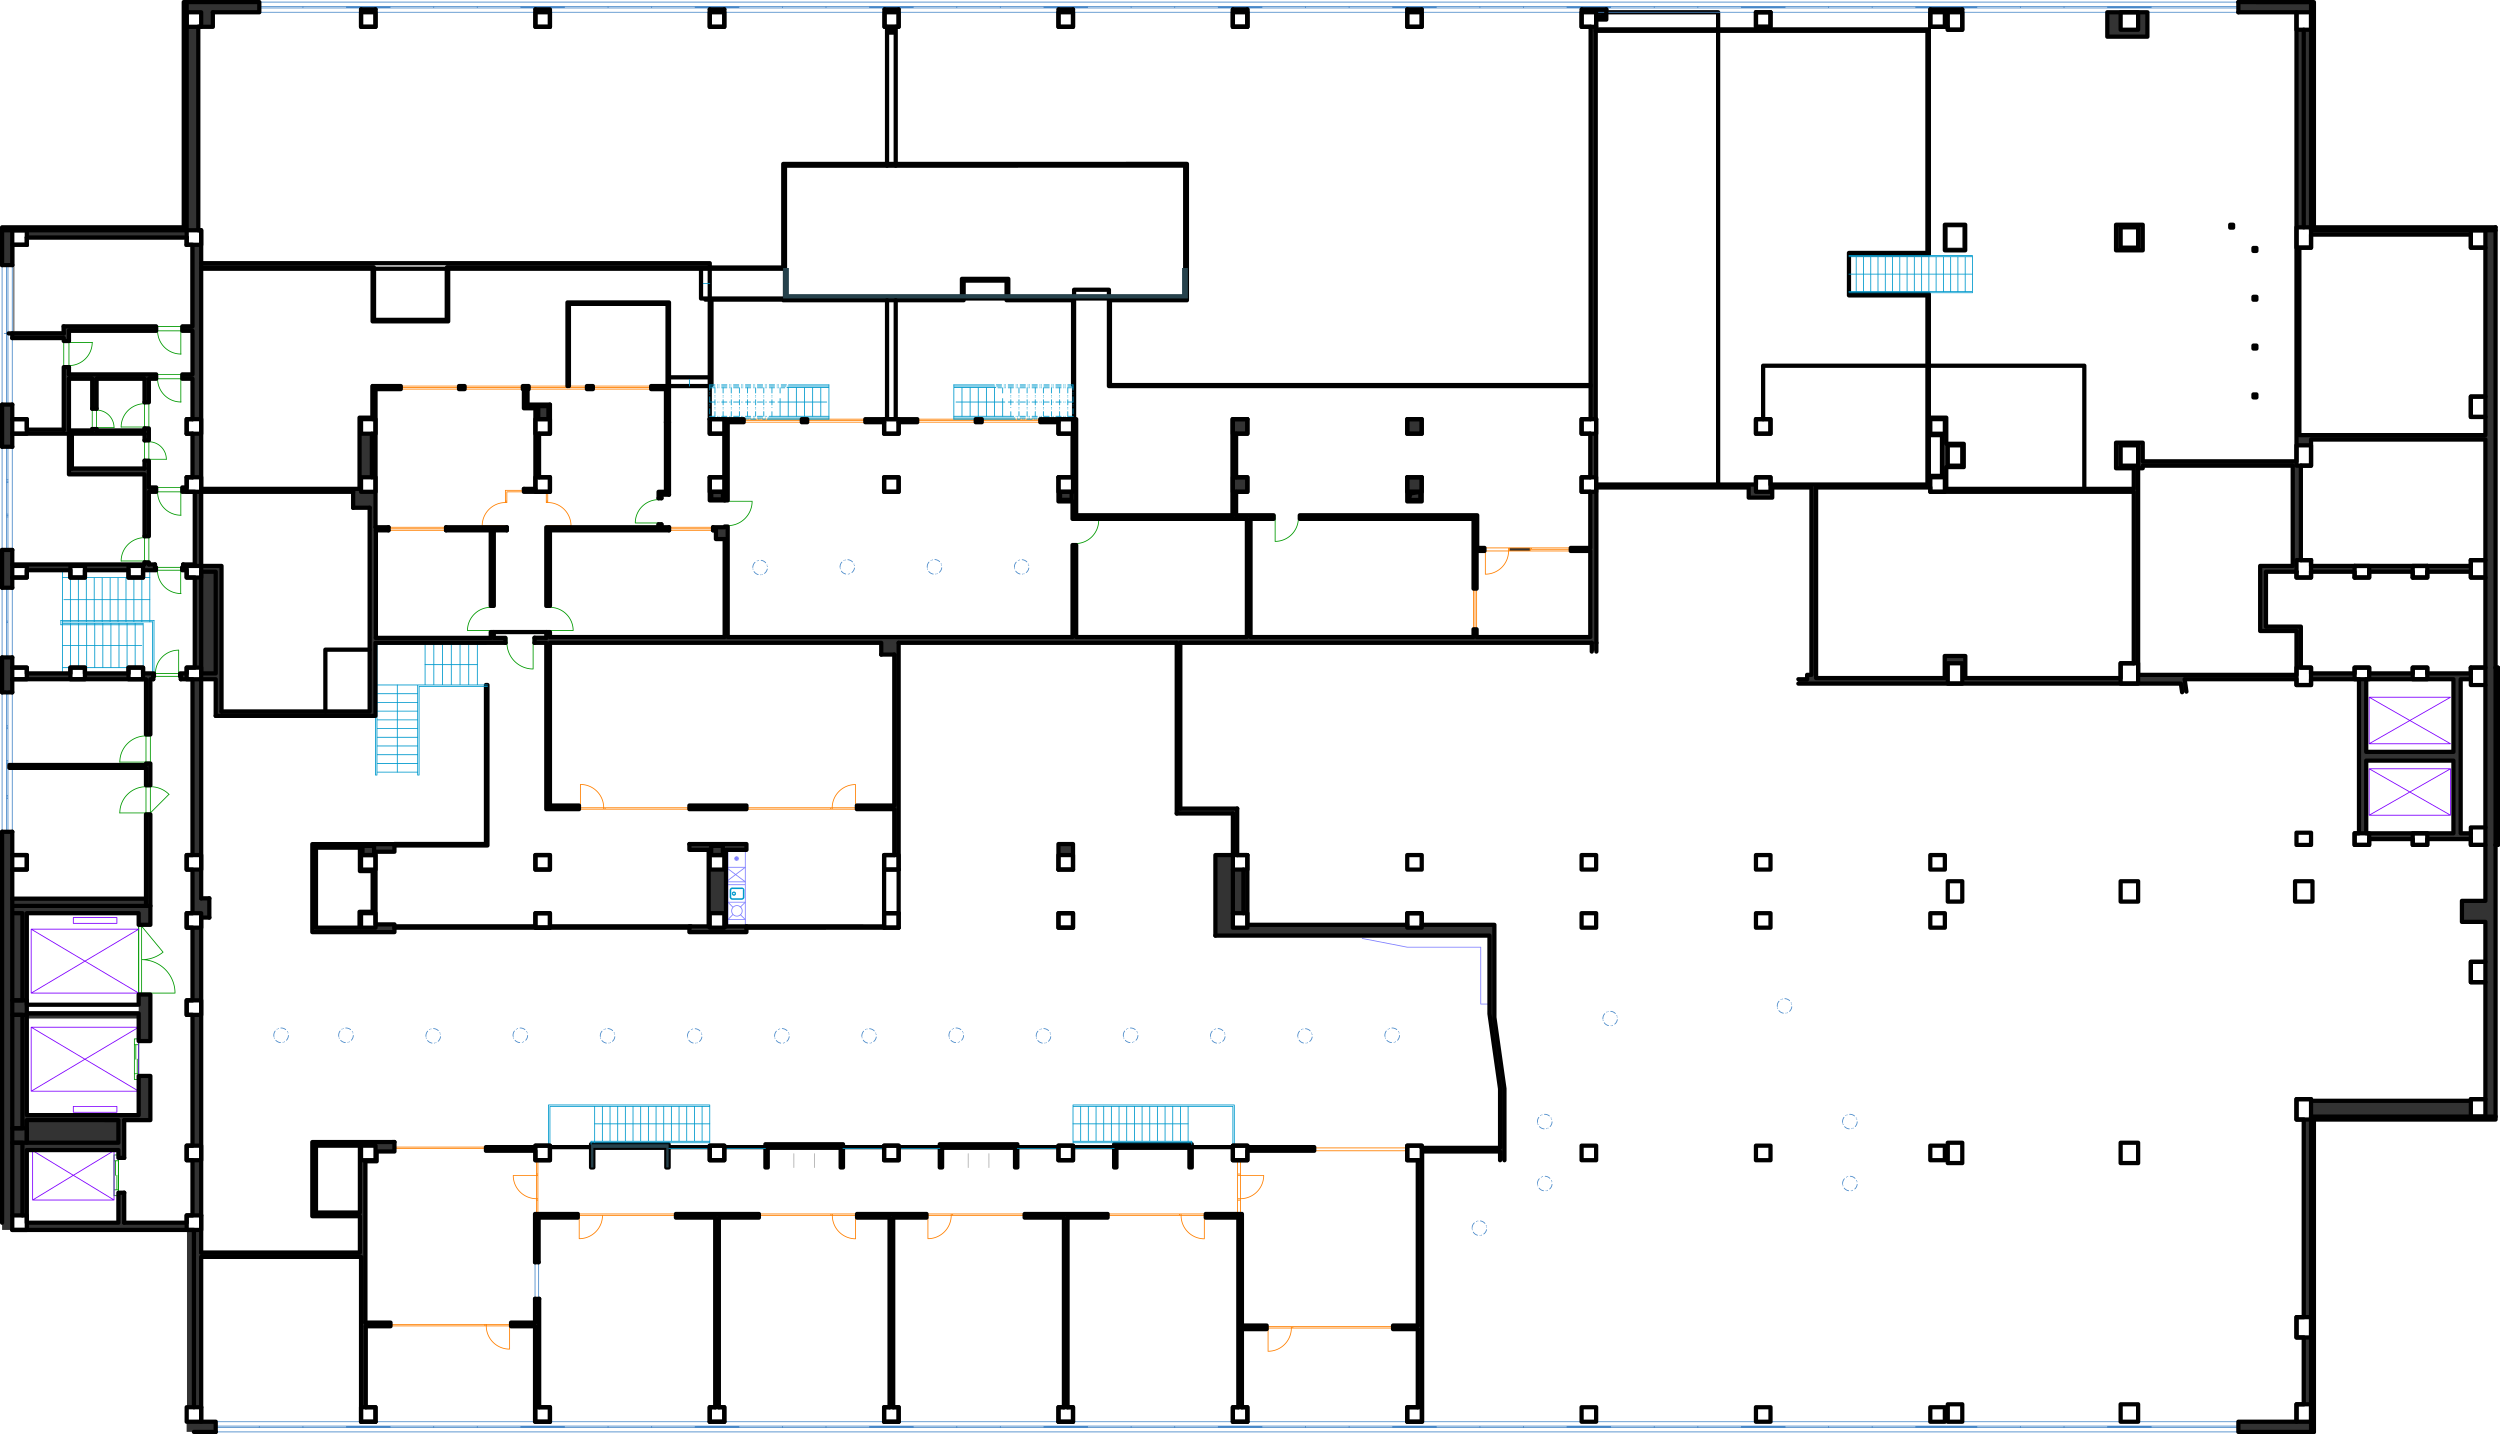 <svg xmlns="http://www.w3.org/2000/svg" viewBox="0 0 417.68 239.59">
  <defs>
    <style>
      .a,.b{fill:#333;}.a,.m{fill-rule:evenodd;}.c,.d,.e,.f,.g,.h,.i,.j,.k,.l,.n,.o,.p{fill:none;stroke-linecap:round;stroke-linejoin:round;}.c{stroke:#7f7fff;}.c,.d,.e,.f,.h,.i,.j,.k,.l,.n{stroke-width:0.14px;}.d{stroke:#adadad;}.e,.f{stroke:#090;}.f,.o{stroke-dasharray:0.01 0.01;}.g,.p{stroke:#000;}.g{stroke-width:0.71px;}.h{stroke:#ff7f00;}.i,.j{stroke:#4888c8;}.i,.l{stroke-dasharray:0.87 0.44 0.01 0.22 0.01 0.44;}.k,.l{stroke:#09c;}.m{fill:#26424c;}.n{stroke:#7f00ff;}.o{stroke:#848484;stroke-width:0.26px;}.p{stroke-width:0;}
    </style>
  </defs>
  <title>
    AlzaJankovcova_20170926_PSP_D-BC.07 Půdorys 4.NP-2
  </title>
  <path class="a" d="M89.39 220.97h-4v.61h4v13.53h.73L90.08 217h-.69v3.97"/>
  <path class="b" d="M119.49 217h.61v18.12h-.61zM148.62 217h.61v18.12h-.61zM252.19 91.54h3.45v.51h-3.45zM205.98 70.03h2.43v2.43h-2.43zM205.98 79.74h2.43v2.43h-2.43zM235.11 79.74h2.43v4.03h-2.43zM235.11 70.03h2.43v2.43h-2.43zM144.57 70.03h3.14v.51h-3.14z"/>
  <path class="a" d="M118.57 70.03l.01 2.43h2.43v9.71h-2.43v1.43h3V70.54h2.67v-.51h-3.24v2.42h-2.43v-2.42h-.01M108.79 65.01h2.47v17.16h-1.23v1.07h.48v-.59h1.26V64.5h-2.98v.51M89.45 72.45v7.29h.61v-7.28h1.82l-2.43-.01"/>
  <path class="b" d="M76.69 64.5h.92v.51h-.92zM176.84 141.02h2.43v1.84h-2.43z"/>
  <path class="a" d="M115.18 154.77v.95h9.53v-.95h-3.42v-12.79h3.42v-1h-9.53v1h3.22v12.79zm5.83-11.92v2.43h-2.43v-2.43zm-2.43 12.14v-2.43h2.43v2.43zM207.49 217h-.6v18.11h.6v-13.05h4.13v-.6h-4.13V217"/>
  <path class="b" d="M177.85 217h.61v18.12h-.61zM205.98 72.46h.55v7.28h-.55zM205.91 82.17h.61v3.92h-.61zM98.06 64.5h1v.51h-1zM133.96 70.03h.9v.51h-.9zM163.02 70.03h1v.51h-1zM115.18 134.58h9.53v.61h-9.53z"/>
  <path class="a" d="M217.16 86.09v.6h29.03v11.65h.51v-6.29h1.31v-.51h-1.21v-5.45h-29.64"/>
  <path class="b" d="M208.4 191.65h11.17v.61H208.4zM81.19 191.65h8.25v.61h-8.25z"/>
  <path class="a" d="M207.49 217v-14.18h-6.04v.61h5.44V217h.6M185.15 202.82h-13.86v.61h6.56V217h.61v-13.57h6.69v-.61M154.79 202.82h-11.6v.61h5.43V217h.61v-13.57h5.56v-.61M126.79 202.82h-13.86v.61h6.56V217h.61v-13.57h6.69v-.61M90 210.88v-7.45h6.53v-.61h-7.14v8.06H90"/>
  <path class="b" d="M87.53 81.56h1.92v.61h-1.92z"/>
  <path class="a" d="M87.35 65.01h.18v3.2h1.92v1.82h2.43v-2.42h-3.74v-2.6h.18v-.51h-.97v.51"/>
  <path class="b" d="M173.8 70.03h3.04v.51h-3.04zM150.14 70.03h3.1v.51h-3.1z"/>
  <path class="a" d="M268.43 1.57h-4.19v.48h2.43v1.22h1.76v-1.7"/>
  <path class="b" d="M235.11 1.57h2.43v.49h-2.43z"/>
  <path class="a" d="M205.97 1.57v.48h2.43v-.48H205.97M176.84 1.57v.48h2.43v-.48H176.84"/>
  <path class="b" d="M147.78 1.57h2.36v.49h-2.36zM118.58 1.57h2.43v.49h-2.43zM89.45 1.57h2.43v.49h-2.43zM60.32 1.57h2.43v.49h-2.43z"/>
  <path class="a" d="M.35 44.3h1.7v-5.83h2.43v1.21h26.7v-1.21h1.95V4.49h-1.95V2.05h2.43v2.44h1.94V2.05h7.77V.35H30.7v37.63H.35v6.32M32.16 54.54h-1.7v.73h1.7v7.28h-1.7v.73h1.7v6.75h1.45V40.9h-1.45v13.64M26.09 54.54H10.65v1.16h-8.6v.78h8.6v.49h.87v-1.7h14.57v-.73M12.01 72.45h12.13v1.12h.73v-1.99h-.73v.34h-8.01v-.24h-.72v.24h-3.89v-8.64h3.89v5h.72v-5h8.01v3.93h.73v-3.93h1.22v-.73H11.52v-1.21h-.87v10.44H4.48v.67h7.04v6.8h12.62v10.34h.73v-7.42h1.22v-.73h-1.22v-4.47h-.73v1.31H12.01v-5.83M.35 74.64h1.7V67.6H.35v7.04"/>
  <path class="b" d="M32.16 72.46h1.46v7.28h-1.46z"/>
  <path class="a" d="M30.43 94.79v.49h.75v-.73h2.43v1.94h-1.06v15.05h-1.37 2.43v1.94h2.43v6.11h26.69V107.4h21.72v-.83H82.5v-.97h-.51v.97H62.8V88.6h2.11v-.51h-2.17v-5.92h-2.42v-2.43h2.42v-7.29h-2.42v-2.42h2.42v-5.02h4.22v-.51h-4.7v5.28h-2.19v11.9H33.61v.49H59v2.66h2.76v34.04H37.01V94.55h-3.4V82.17h-1.06V94.3H30.6v.49h-.17"/>
  <path class="b" d="M30.46 81.44h.73v.73h-.73z"/>
  <path class="a" d="M23.9 95.28h2.16v-.49h-.17v-.49h-1.02v-.34h-.73v.34H2.05v-2.42H.35v6.31h1.7V94.55h2.43v.73h7.28v-.73h2.43v.73h7.29v-.73h2.42v.73M.35 115.67h1.7v-4.13h2.43-2.43v-1.7H.35v5.83"/>
  <path class="b" d="M4.48 112.51h7.28v.97H4.48zM14.19 112.51h7.28v.97h-7.28z"/>
  <path class="a" d="M23.9 113.48h.49v9.23h.73v-9.23h.48V113h.12v-.49H23.9v.97M31.18 112.51h-1.09v.49h.12v.48h.97v-.97"/>
  <path class="b" d="M32.16 113.49h1.46v29.37h-1.46z"/>
  <path class="a" d="M25.12 131.2v-3.64h-.73v.25H1.57v.48h22.82v2.91h.73M32.16 152.57h1.45v.73h1.36v-3.21h-1.36v-4.81h-2.43l.98.01v7.28M2.05 138.97H.35v66.52h1.7v-2.43h2.43v-10.92h15.29v1.31h.98v-6.31h4.37v-7.38h-1.95v6.55H4.48v-16.14h18.69v3.76h1.95v-7.77h-1.95v2.79H4.48v-16.38h18.69v1.94h1.95v-18.45h-.73v14.08H2.05v-11.17"/>
  <path class="b" d="M32.16 154.99h1.46v12.14h-1.46zM32.16 169.56h1.46v21.85h-1.46zM32.16 193.84h1.46v9.23h-1.46z"/>
  <path class="a" d="M325.42 2.05h2.42v-.48h-5.34v.48h2.43v2.43h.49V2.05M358.77 6.13V2.05h-1.55v2.92h-2.92V2.05h-2.23v4.08h6.7M358 41.81v-4.27h-4.47v4.27zm-.76-3.83v3.4h-2.91v-3.4zM328.33 41.81v-4.27h-3.4v4.27zm-.48-3.83v3.4h-2.43v-3.4zM65.9 141.08H52.24v14.69H65.9v-1.28h-3.15v.55h-2.43v-2.43h2.43v-7.33h-2.43v-2.43h2.43v-.55h3.15zm-13.11.59h7.34v3.9h2.11v6.82h-2.16v2.65h-7.29zM84.68 88.6v-.51H74.52v.51h7.47v12.63h.51V88.6h2.18M91.27 88.09v13.14h.61V88.6h19.9v-.51h-1.27v-.48h-.48v.48H91.27M91.24 106.55h-2v.85h2v27.79h5.46v-.61h-4.85V107.4h55.39v2h2.18v25.18h-6.24v.61h6.24v7.66h.73V107.4h46.46v28.51h9.38v6.94h.73v-7.77h-9.48V107.4h68.7v1.45l.78-.23V81.43h25.44v1.7h3.93v-1.7h6.56v31.32h-.73v.72h-1.51v.74h25v-3.4h2.43v3.4h26.46v-.93h-26v-3.69h-3.44v3.69h-21.44V81.43h19.08v-1.7h2.43v2.43h31.56v28.64h.75V78.23h.78v-.44h25.05v16.75h-5.44v10.88h6.07v6.12h.73v-6.85h-5.83v-9.18h5.1v-1.94h.73V77.79h-.73v-.71H358v-3.1h-4.47v4.27h3v3.45h-31.36v-3.62h2.92v-3.89h-2.92v-4.41h-2.93v2.91h2.19v6.8h-2.19v1.46H295.8v1.21h-2.43v-1.21h-26.7v1.21h-1v9.38h-3.26v.54h3.26v14.37h-19v-1.29h-.43v1.29h-37.31V86.69h3.87v-.61h-33V70.02h-.56v12.14h-2.42v1.61h2.42v2.92h29.13v19.73H179.8V91.08h-.56v15.36h-57.66V87.97h-.51v.11h-1.94v.51h.49v1.49h1.45v16.36H91.88v-.83h-.64zm231.23-36.53h2.43v2.43h-2.43zm2.92 4.37h2.43v3.4h-2.43zm31.8 0v3.4h-2.91v-3.4zM205.97 142.86h-2.91v13.45H248.85v13.07l1.77 12.53v9.86H237.6v.61h13.02v1.46h.73v-11.96l-1.66-11.75-.02-15.62h-12.14v.49h-2.42v-.49H208.4v.49h-2.43v-2.43h2.43v-7.29h-2.43v-2.42"/>
  <path class="a" d="M236.87 193.84v27.62h-4.13v.6h4.13v13.05h.66v2.42h.07v-45.76h-.07v2.07h-.66M265.69 79.74h-1.45 2.43v-7.29h-.98v7.29"/>
  <path class="b" d="M265.75 4.48h.85v65.55h-.85z"/>
  <path class="a" d="M365.29 115.55l-.3-2.07h18.69v-.73h-26.46v1.46h7.14l.21 1.44.72-.1"/>
  <path class="b" d="M386.11 112.51h7.28v.97h-7.28zM395.82 112.51h7.28v.97h-7.28zM386.11 94.55h7.28v.97h-7.28zM395.82 94.55h7.28v.97h-7.28zM405.53 94.55h7.28v.97h-7.28z"/>
  <path class="a" d="M394.12 139.22h1.21v-12.14h14.57v12.14h-4.37v.97h7.28v-.97h-1.7v-25.74h1.7v-.97h-7.28v.97h4.37v12.14h-14.57v-12.14h-1.21v25.74"/>
  <path class="b" d="M395.82 139.22h7.28v.97h-7.28z"/>
  <path class="a" d="M36.04 239.23v-1.7h-4.86v1.7h4.86M4.48 204.28v1.21h26.7v-1.21H20.75v-5h-.98v5H4.48M31.24 205.49v29.59h2.43v-25.1h26.7v25.1h.79v-13.51h4.08v-.6h-4.19v-26.95h1.88v-1.64h3v-1.58H52.24v12.38h7.94v6.07H33.62v-3.76zm21.6-2.91v-11.17h7.34v11.17h-7.39zm7.53-11.17h2.43v2.42h-2.48zM373.97 2.05h12.14v2.92h-2.43v33.01h2.43v1.22h26.7v-.73h2.43v112.04h-3.92v3.51h3.92v32.53h-2.43v-2.64h-26.7v3.13h-1.22v33.02h1.22v3.39h-1.22v11.17h1.22v2.91h-12.14v1.7h12.62V187.04h30.35v-45.88h.38v-29.62h-.38V37.98H386.59V.36l-.48-.01h-12.14v1.7"/>
  <path class="a" d="M383.68 41.38V74.4h2.43v-.97h29.13v-.73h-31.08V41.38h-.48"/>
  <path class="c" d="M124.52 147.33l-3.23-2.43M122.24 152.18a.88.88 0 1 1 .88.88.88.88 0 0 1-.88-.88zM123.68 151.56l.84-.83M122.44 151.56l-.83-.83M121.61 153.64l.83-.84M124.52 153.64l-.84-.84M122.9 143.61v.09M122.9 143.61h-.1M122.83 143.68l.47-.47M123.06 143.68l-.06.06M123.06 143.68l.07.06M123.06 143.77v-.65M123.3 143.68l-.47-.47M123.23 143.61h.09M123.23 143.61v.09M123.3 143.44l.06.07M123.39 143.44h-.66M122.83 143.44l-.07-.06M123.23 143.28v-.09M123.23 143.28h.09M123.06 143.21l.07-.07M123.06 143.21l-.06-.07M122.9 143.28h-.1M122.9 143.28v-.09M122.83 143.44l-.07.07M123.3 143.44l.06-.06M121.29 147.33l3.23-2.43"/>
  <path class="d" d="M198.71 194.45v-2.43M165.22 192.75v2.31M161.76 192.75v2.31M136.09 192.75v2.31M132.63 192.75v2.31"/>
  <path class="c" d="M124.52 154.76h-2.91M121.61 154.76v-12.77M124.52 147.33h-3.23M121.29 147.33v-2.43M121.29 144.9h3.23M124.52 141.99v12.77M124.52 141.99h-2.91M121.61 147.81h2.91M121.61 150.73h2.91M124.52 153.64h-2.91M227.59 156.79l7.52 1.46M235.11 158.25h12.28M247.39 167.75h1.46M247.39 158.25v9.5"/>
  <path class="e" d="M179.67 90.82h-.48M179.67 91.06h-.48M183.56 86.94h-4.37M179.67 86.69h-.48M179.68 90.82a3.89 3.89 0 0 0 3.88-3.89M179.19 86.69v.25M179.19 91.06v-.24M179.67 90.82v.24M179.67 86.69v.25M216.92 86.57v-.48M217.16 86.57v-.48M213.04 90.46v-4.37M212.79 86.57v-.48M213.04 90.45a3.88 3.88 0 0 0 3.88-3.88M212.79 86.09h.25M217.16 86.09h-.24M216.92 86.57h.24M212.79 86.57h.25M81.99 101.47a3.89 3.89 0 0 0-3.89 3.88M121.07 83.75h4.59M121.58 87.82a4.07 4.07 0 0 0 4.08-4.08M95.76 105.35a3.88 3.88 0 0 0-3.88-3.88M110.03 83.48a3.89 3.89 0 0 0-3.89 3.88M110.51 87.37h-4.37M82.5 105.35h-4.4M91.27 105.35h4.49M84.7 106.57v.83M89.07 107.4v4.37M84.7 107.4a4.37 4.37 0 0 0 4.37 4.37M26.09 54.54h4.37M26.09 55.27h4.37M26.33 54.54v.73M30.21 54.54v.73M26.09 62.55h4.37M26.09 63.28h4.37M26.33 62.55v.73M30.21 62.55v.73M10.65 61.34v-4.37M11.52 61.34v-4.37M10.65 61.09h.87M10.65 57.21h.87M24.15 67.45h.72M24.15 71.34h.72M16.13 68.52h-.72M16.13 71.44h-.72M24.87 73.81h-.72M24.87 76.73h-.72M26.09 81.44h4.37M26.09 82.17h4.37M26.33 81.44v.73M30.21 81.44v.73M24.15 89.84h.72M24.15 93.72h.72M82.5 101.23h-.51M81.99 101.23v.24M81.99 101.47h.51M82.5 101.47v-.24M121.07 83.75v-.15M121.58 83.6v.15M121.07 87.97h.51M121.58 87.97v-.14M121.58 87.83h-.51M121.07 87.83v.14M91.27 101.23h.61M91.88 101.23v.24M91.88 101.47h-.61M91.27 101.47v-.24M110.51 87.37v.24M110.51 87.61h-.48M110.03 87.61v-.24M110.51 83.24h-.48M110.03 83.24v.24M110.03 83.48h.48M110.51 83.48v-.24M82.5 105.35v.25M82.5 105.6h-.51M81.99 105.6v-.25M91.27 105.35v.25M91.27 105.6h.61M91.88 105.6v-.25M89.31 107.4h-.24M89.07 107.4v-.83M89.07 106.57h.24M84.7 106.57h-.25M84.45 107.4h.25M30.21 55.27v3.88M30.21 63.28v3.88M11.52 57.21h3.89M24.87 67.21v4.37M24.15 67.21v4.37M24.15 71.34h-3.89M15.41 68.28v3.4M16.13 68.28v3.4M16.13 71.44h2.92M24.15 73.57v3.4M24.87 73.57v3.4M24.87 76.73h2.92M30.21 82.17v3.88M30.19 94.79v.48M26.31 94.79v.48M30.43 95.27h-4.37M30.43 94.79h-4.37M30.19 95.27v3.89M24.87 89.59v4.37M24.15 89.59v4.37M24.15 93.72h-3.89M29.85 113v-.49M25.97 113v-.49M30.09 112.51h-4.37M30.09 113h-4.37M29.85 112.51v-3.88M25.12 127.32h-.73M25.12 122.95h-.73M25.12 135.82h-.73M25.12 131.45h-.73M24.39 122.71v4.85M25.12 122.71v4.85M24.39 131.2v4.86M25.12 131.2v4.86M24.39 127.32h-4.37M24.39 135.82h-4.37M23.17 166.16v-11.65M23.17 179.76v-5.83M19.78 199.27v-5.82"/>
  <path class="f" d="M28.21 132.73l-3.09 3.09"/>
  <path class="e" d="M19.05 192.96v6.8M19.78 192.96v6.8M19.05 192.96h.73M19.05 193.93h.73M19.05 198.79h.73M19.05 199.76h.73M19.29 193.93v2.43M19.78 196.85v2.42M19.53 196.36v2.43M22.45 173.57v6.79M23.17 173.57v6.79M22.45 173.57h.72M22.45 174.54h.72M22.45 179.39h.72M22.45 180.36h.72M22.69 174.54v2.42M22.93 176.96v2.43M26.33 55.26a3.89 3.89 0 0 0 3.91 3.89M26.33 63.28a3.89 3.89 0 0 0 3.91 3.88M11.52 61.08a3.89 3.89 0 0 0 3.89-3.88M24.17 67.45a3.91 3.91 0 0 0-3.93 3.91M19.05 71.43a2.91 2.91 0 0 0-2.91-2.91M27.79 76.72a2.92 2.92 0 0 0-2.91-2.91M26.33 82.16a3.89 3.89 0 0 0 3.91 3.92M26.31 95.27a3.89 3.89 0 0 0 3.93 3.89M24.17 89.83a3.91 3.91 0 0 0-3.93 3.91M29.85 108.62a3.89 3.89 0 0 0-3.88 3.89M24.39 122.95a4.37 4.37 0 0 0-4.37 4.37M24.39 131.44a4.37 4.37 0 0 0-4.37 4.37"/>
  <path class="f" d="M28.24 132.72a4.37 4.37 0 0 0-3.09-1.28"/>
  <path class="e" d="M23.66 160.33a5.57 5.57 0 0 0 3.58-1.25M29.24 165.92a5.59 5.59 0 0 0-5.59-5.59M23.17 165.92h.49M23.17 154.75h.49M23.66 154.75l3.56 4.3M23.17 166.16v-11.65M23.66 166.16v-11.65M23.66 165.92h5.58"/>
  <path class="g" d="M62.25 70.03V64.5M179.45 49.87h5.82M294.57 61.1v8.93M322.26 61.1h-27.69M287.05 4.91v76.04"/>
  <path class="h" d="M215.75 221.88v-.24M215.99 221.88v-.24M211.86 225.77v-4.13M211.86 225.76a3.89 3.89 0 0 0 3.89-3.88M211.86 221.64h.49M211.62 221.64h.24M211.86 221.88h.49M211.62 221.88h.24M212.35 221.88h20.39M212.35 221.64h20.39M91.27 82.17v1.55M84.68 82.17v1.55M84.44 83.96a3.89 3.89 0 0 0-3.88 3.89M84.68 87.85h-4.13M84.68 88.09h-.24M84.68 83.72h-.24M95.4 87.85a3.89 3.89 0 0 0-3.89-3.89M91.27 87.85h4.13M91.27 88.09h.24M87.29 81.92v.25M173.8 70.54h-9.78M173.56 70.27v-.24M164.02 70.03h9.78M164.26 70.03v.24M173.8 70.27h-9.78M163.02 70.54h-9.78M162.78 70.28v-.25M153.24 70.03h9.78M153.48 70.03v.24M163.02 70.27h-9.78M133.96 70.03h-9.71M133.96 70.54h-9.71M133.72 70.27v-.24M124.49 70.03v.24M133.96 70.27h-9.71M144.57 70.03h-9.71M144.57 70.54h-9.71M144.33 70.27v-.24M135.1 70.03v.24M144.57 70.27h-9.71M108.79 65.01h-9.74M108.54 64.74v-.24M99.05 64.5h9.74M99.3 64.5v.24M108.79 64.74h-9.74M98.06 65.01h-9.74M97.81 64.74v-.24M88.32 64.5h9.74M88.56 64.5v.24M98.06 64.74h-9.74M87.35 65.01h-9.73M87.11 64.74v-.24M77.62 64.5h9.73M77.86 64.5v.24M87.35 64.74h-9.73M76.69 64.5h-9.73M76.69 65.01h-9.73M76.45 64.74v-.24M67.2 64.5v.24M76.69 64.74h-9.73M248.16 91.54v4.4M248.16 95.93a3.88 3.88 0 0 0 3.88-3.85M262.43 92.05h-6.79M262.19 91.78v-.24M255.64 91.54h6.79M255.88 91.54v.24M262.43 91.78h-6.79M246.7 98.34v6.8M246.43 98.58h-.24M246.19 105.14v-6.8M246.19 104.89h.24M246.43 98.34v6.8M100.86 134.95h14.32M100.86 135.19h14.32M96.97 131.06v4.13M96.73 134.58v.49M100.86 134.94a3.88 3.88 0 0 0-3.88-3.88M96.97 135.19h3.89M96.73 135.19h.24M96.97 134.95h3.89M96.73 134.95h.24M139.04 134.95h-14.33M139.04 135.19h-14.33M124.96 134.95v.24M142.92 131.06v4.13M143.16 134.58v.49M142.92 131.08a3.88 3.88 0 0 0-3.88 3.88M142.92 135.19h-3.88M143.16 135.19h-.24M142.92 134.95h-3.88M143.16 134.95h-.24M81.26 221.52v-.25M81.02 221.52v-.25M85.14 225.4v-4.13M81.24 221.51a3.89 3.89 0 0 0 3.88 3.89M85.38 221.27h-.24M85.38 221.52h-.24M85.14 221.52h-19.9M85.14 221.27h-19.9M197.32 203.07v-.25M197.08 203.07v-.25M201.21 206.95v-4.13M201.45 203.07v-.25M197.33 203.08a3.88 3.88 0 0 0 3.88 3.89M201.21 202.82h-3.89M201.45 202.82h-.24M185.05 202.82h12.27M197.32 203.07h-12.27M201.21 203.07h-3.89M201.45 203.07h-.24M89.87 193.84v2.55M89.87 200.28v2.54M89.63 200.28h.24M89.63 200.52h.24M85.75 196.39h4.12M89.63 196.15h.24M85.75 196.39a3.88 3.88 0 0 0 3.88 3.88M89.87 196.39v3.89M89.63 200.28v2.54M89.63 196.39v3.89M89.63 193.84v2.55M206.76 196.39v-2.55M207.25 196.39v-2.55M219.57 192.26h15.6M207.25 200.28h-.49M211.13 196.39h-4.37M207.25 196.15h-.49M207.24 200.27a3.89 3.89 0 0 0 3.89-3.88M206.76 196.39v3.89M206.76 202.82v-2.54M207.25 200.28v2.54M207.25 196.39v3.89M158.92 203.07v-.25M159.16 203.07v-.25M155.03 206.95v-4.13M154.79 203.07v-.25M155.04 206.95a3.89 3.89 0 0 0 3.88-3.89M155.03 202.82h3.89M154.79 202.82h.24M171.19 202.82h-12.27M158.92 203.07h12.27M155.03 203.07h3.89M154.79 203.07h.24M112.68 203.07v-.25M112.93 203.07v-.25M96.77 206.95v-4.13M96.53 203.07v-.25M96.77 206.95a3.89 3.89 0 0 0 3.89-3.89M96.77 202.82h3.88M96.53 202.82h.24M112.93 202.82h-12.28M100.65 203.07h12.28M96.77 203.07h3.88M96.53 203.07h.24M139.06 203.07v-.25M138.82 203.07v-.25M142.94 206.95v-4.13M143.19 203.07v-.25M139.06 203.08a3.89 3.89 0 0 0 3.89 3.89M142.94 202.82h-3.88M143.19 202.82h-.25M126.79 202.82h12.27M139.06 203.07h-12.27M142.94 203.07h-3.88M143.19 203.07h-.25M81.19 191.65H65.9M219.57 191.78h15.54M185.29 202.82v.25M170.95 203.07v-.25M171.19 203.07v-.25M185.05 202.82v.25M127.03 203.07v-.25M126.79 203.07v-.25M65.48 221.52v-.25M65.24 221.52v-.25M81.19 191.89H65.9M84.44 81.92v1.8M91.51 82.17v1.55M119.13 88.09h-7.35M119.13 88.6h-7.35M118.89 88.34v-.25M112.03 88.09v.25M119.13 88.34h-7.35M64.91 88.09h9.61M64.91 88.6h9.61M65.15 88.09v.25M74.52 88.34h-9.61M74.28 88.09v.25M101.1 134.95v.24M138.79 134.95v.24M100.86 134.95v.24M114.94 134.95v.24M139.04 134.95v.24M87.53 81.92h-3.09M87.53 82.17h-2.85M84.68 87.85v.24M84.68 88.09h-.24M84.44 88.09v-.24M84.68 83.72h-.24M84.44 83.72v.25M84.44 83.97h.24M84.68 83.97v-.25M91.27 87.85v.24M91.27 88.09h.24M91.51 88.09v-.24M91.27 83.72h.24M91.51 83.72v.25M91.51 83.97h-.24M91.27 83.97v-.25M248.01 92.05h7.63M255.64 92.05v-.51M255.64 91.54h-7.63M248.01 91.54v.51M252.19 91.54v.51M252.04 91.54v.51M211.62 221.88v-.24M85.38 221.52v-.25M207.25 200.52h-.49M206.76 202.82h.49M232.74 221.88v-.24M232.5 221.88v-.24M91.51 82.41h-.24M81.19 191.89v-.24M66.14 191.89v-.24M65.9 191.89v-.24"/>
  <path class="g" d="M62.13 79.74v-7.28M207.74 145.29v7.28M121.07 83.6v-1.43M121.07 82.17h-2.24M235.36 83.53v-1.36M235.36 83.53h1.94M237.3 82.17v1.36M235.36 83.53v-1.36M235.36 83.53h1.94M235.36 83.51l.29-1.07M235.65 82.44l1.65-.27M177.1 83.51v-1.34M177.1 83.51h1.94M179.04 82.17v1.34M177.1 83.51v-1.34M177.1 83.51h1.94M118.83 83.43v-1.26M118.83 83.43h1.95M120.78 82.17v1.26M118.83 83.43v-1.26M118.83 83.43h1.95M205.98 145.29v7.28M111.26 70.54h.51M60.56 142.86v-1.54M60.56 141.32h1.94M62.5 141.32v1.54M147.71 154.99l-23 .01M115.18 154.99H65.9M89.45 154.76H65.9M91.88 154.76h23.54M147.71 154.77l-23-.01M127.88 191.65h-6.87M118.58 191.65h-6.87M147.71 191.65h-6.87M157.01 191.65h-6.87M176.84 191.65h-6.87M186.14 191.65h-6.87M60.56 142.86h1.94M89.93 67.85h1.7M91.63 67.85v2.18M91.63 70.03h-1.7M89.93 70.03v-2.18M140.84 195.05v-3.88M140.84 191.17h-12.96M127.88 191.17v3.88M127.88 195.05h.39M128.27 195.05v-3.28M128.27 191.77h12.18M140.45 191.77v3.28M140.45 195.05h.39M169.97 195.05v-3.88M169.97 191.17h-12.96M157.01 191.17v3.88M157.01 195.05h.39M157.4 195.05v-3.28M157.4 191.77h12.18M169.58 191.77v3.28M169.58 195.05h.39M111.71 195.05v-3.88M111.71 191.17H98.75M98.75 191.17v3.88M98.75 195.05h.38M99.13 195.05v-3.28M99.13 191.77h12.19M111.32 191.77v3.28M111.32 195.05h.39M199.11 195.05v-3.88M199.11 191.17h-12.97M186.14 191.17v3.88M186.14 195.05h.39M186.53 195.05v-3.28M186.53 191.77h12.19M198.72 191.77v3.28M198.72 195.05h.39M131.15 27.68v22.19M131.15 49.87h29.56M198.01 49.87v-22.2M94.81 50.53V64.5M94.81 50.53h16.96M95.05 50.77V64.5M95.05 50.77h16.48M131.15 27.68l66.86-.01M130.86 27.39V44.7M130.86 50.16H161M198.3 50.16V27.38M130.86 27.39l67.44-.01M130.86 49.87v.29M117.85 44.7v.2M117.12 44.9v4.97M117.85 49.87v.19M160.71 46.59v3.28M161 46.88v3.28M168.46 46.59v3.28M168.17 46.88v3.28M168.46 49.87h10.99M168.17 50.16h11.28M161 46.88h7.17M160.71 46.59h7.75M185.27 50.16h13.03M185.27 49.87h12.74M118.83 82.17h1.95M120.78 82.17v1.26M177.1 82.17h1.94M179.04 82.17v1.34M237.3 83.53v-1.36M237.3 82.17h-1.94M120.77 141.32h-1.95M118.82 141.32v1.54M118.82 142.86h1.95M120.77 142.86v-1.54M91.63 67.85h-1.7M89.93 67.85v2.18M89.93 70.03h1.7M91.63 70.03v-2.18M118.58 64.5V50.06M118.58 44.9H33.61M111.77 64.5V50.53M118.58 43.97H33.61M118.58 44.9h12.57M118.58 44.9H33.61M117.85 44.7H74.64M62.25 44.9v8.79M62.25 53.69h12.63M74.88 53.69V44.9M111.53 64.5V50.77M74.64 53.44H62.49M62.49 44.7H33.61M74.64 44.7v8.74M62.49 53.44V44.7M117.12 49.87h14.03M118.87 64.33V50.06M117.85 50.06h13.01M117.85 44.7h13.3M118.58 49.87V44.9M118.58 44.9v-.93M384.89 37.98V4.97M415.24 138.24v-23.79M98.75 191.65h-6.87M199.11 191.65h6.87M160.71 49.87h7.75M54.36 118.86v-10.32M61.76 108.54h-7.4M322.26 80.95V49.11M322.26 4.91H266.6M322.26 42.5V4.91M348.23 81.68V61.1M348.23 61.1h-25.97M322.02 42.26V5.15M322.02 49.35v31.6M322.02 5.15H266.6M287.05 2.05v2.86M287.05 2.05h-20.38M376.49 66.39l.49-.49M376.98 66.39l-.49-.49M376.49 58.23l.49-.49M376.98 58.23l-.49-.49M376.49 50.07l.49-.48M376.98 50.07l-.49-.48M376.49 41.92l.49-.49M376.98 41.92l-.49-.49M372.61 38.03l.48-.48M372.61 37.55l.48.48M266.67 2.78h1.21M267.88 2.78V1.57M81.19 114.44h.25M82.5 105.6h8.77M81.19 125.85h.25M81.19 131.19h.25M81.19 125.95h.25M81.19 131.09h.25M33.61 95.52h2.43M36.04 95.52v16.99M36.04 112.51h-2.43M33.61 95.52v16.99M25.12 151.35H2.05M24.39 151.35v-1.21M2.05 205.49H32.4M32.4 205.49v29.62M412.81 139.22h-1.7M411.11 139.22v-25.74M411.11 113.48h1.7M31.19.35v38.12M31.19 38.47H.35M416.94 111.54v29.62M386.11 186.55h30.83M386.11 186.55v52.68M416.94 38.47h-30.83M386.11 38.47V.35M179.45 48.41v15.92M185.27 64.5V48.41M185.27 48.41h-5.82M265.75 64.33h-80.31M179.45 64.33v5.7M118.58 70.03v-5.48M118.58 64.5h-6.81M118.58 63.04h-6.81M265.75 64.5h-80.48M179.28 50.16v14.17M185.44 50.16v14.17M308.91 49.35v-7.09M308.91 49.11h13.35M376.98 66.39v-.49M376.49 66.39h.49M376.49 66.39v-.49M373.09 37.55h-.48M373.09 38.03h-.48M376.49 65.9h.49M376.49 58.23h.49M376.49 57.74h.49M376.49 50.07h.49M376.49 49.59h.49M376.49 41.92h.49M376.49 41.43h.49M372.61 38.03v-.48M373.09 38.03v-.48M376.49 41.92v-.49M376.98 41.92v-.49M376.49 50.07v-.48M376.98 50.07v-.48M376.98 58.23v-.49M376.49 58.23v-.49M3.75 169.56v18.94M2.05 169.56v18.94M4.48 190.92h15.3M19.78 187.14l-15.3-.01M2.05 190.92h1.7M2.05 188.5h1.7M4.48 187.13v3.79M3.75 190.92v12.14M2.05 190.92v12.14M19.78 190.92v-3.78M3.75 152.57h-1.7M2.05 167.13h1.7M2.05 169.56h1.7M3.75 152.57v14.56M2.05 150.14v16.99M150.14 152.57v-7.29M147.71 145.28v7.29M322.26 42.5h-13.35M322.02 42.26h-13.11M322.02 49.35h-13.11M65.9 141.01h15.29M65.9 141.25h15.54M81.44 141.25v-10.06M81.44 131.09v-5.14M81.19 131.09v-5.14M81.44 125.85v-11.41M81.19 141.01v-26.57"/>
  <path class="i" d="M45.75 173.08a1.22 1.22 0 1 1 2.43 0 1.22 1.22 0 0 1-2.43 0z"/>
  <path class="j" d="M2.05 44.29V67.6M.35 44.29V67.6M1.08 44.29V67.6M1.33 44.29V67.6M2.05 74.64v17.24M.35 74.64v17.24M1.08 74.64v17.24M1.33 74.64v17.24"/>
  <path class="i" d="M56.59 173.08a1.22 1.22 0 1 1 2.43 0 1.22 1.22 0 0 1-2.43 0zM71.16 173.08a1.22 1.22 0 1 1 1.21 1.21 1.22 1.22 0 0 1-1.21-1.21zM85.72 173.08a1.22 1.22 0 1 1 2.43 0 1.22 1.22 0 0 1-2.43 0zM100.29 173.08a1.22 1.22 0 1 1 1.21 1.21 1.22 1.22 0 0 1-1.21-1.21zM114.86 173.08a1.21 1.21 0 1 1 1.21 1.21 1.22 1.22 0 0 1-1.21-1.21zM129.42 173.08a1.22 1.22 0 1 1 1.21 1.21 1.22 1.22 0 0 1-1.21-1.21zM143.99 173.08a1.21 1.21 0 1 1 1.21 1.21 1.22 1.22 0 0 1-1.21-1.21zM158.55 173.08a1.22 1.22 0 1 1 2.43 0 1.22 1.22 0 0 1-2.43 0zM173.12 173.08a1.22 1.22 0 1 1 1.21 1.21 1.22 1.22 0 0 1-1.21-1.21zM187.68 173.08a1.22 1.22 0 1 1 2.43 0 1.22 1.22 0 0 1-2.43 0zM202.24 173.08a1.22 1.22 0 1 1 1.21 1.21 1.22 1.22 0 0 1-1.21-1.21zM216.82 173.08a1.21 1.21 0 1 1 1.21 1.21 1.22 1.22 0 0 1-1.21-1.21zM231.38 173.08a1.22 1.22 0 1 1 2.43 0 1.22 1.22 0 0 1-2.43 0zM267.8 170.16a1.21 1.21 0 1 1 1.21 1.22 1.21 1.21 0 0 1-1.21-1.22zM296.93 168.08a1.22 1.22 0 1 1 1.21 1.21 1.22 1.22 0 0 1-1.21-1.21zM307.85 187.5a1.22 1.22 0 1 1 2.43 0 1.22 1.22 0 0 1-2.43 0zM307.85 197.74a1.22 1.22 0 1 1 1.22 1.22 1.22 1.22 0 0 1-1.22-1.22zM256.87 187.5a1.22 1.22 0 1 1 2.43 0 1.22 1.22 0 0 1-2.43 0zM256.87 197.74a1.22 1.22 0 1 1 1.22 1.22 1.22 1.22 0 0 1-1.22-1.22zM245.95 205.08a1.22 1.22 0 0 1 2.43 0 1.22 1.22 0 1 1-2.43 0zM169.48 94.71a1.21 1.21 0 1 1 1.21 1.22 1.21 1.21 0 0 1-1.21-1.22zM154.91 94.71a1.22 1.22 0 1 1 1.22 1.22 1.21 1.21 0 0 1-1.22-1.22zM140.35 94.71a1.21 1.21 0 1 1 1.21 1.22 1.21 1.21 0 0 1-1.21-1.22zM125.78 94.71a1.22 1.22 0 0 1 2.43 0 1.22 1.22 0 1 1-2.43 0z"/>
  <path class="j" d="M.35 98.19v11.65M2.05 98.19v11.65M1.33 98.19v11.65M1.08 98.19v11.65M2.05 115.67v23.3M.35 115.67v23.3M1.08 115.67v23.3M1.33 115.67v23.3M.72 55.7h.73M1.08 74.88h.25M89.39 217v-6.12M89.99 217v-6.12M1.08 91.63h.25M1.08 85.89h.25M1.08 86.13h.25M1.08 86.37h.25M1.08 80.14h.25M1.08 80.39h.25M1.08 80.63h.25M1.08 98.43h.25M1.08 109.6h.25M1.08 115.91h.25M1.08 138.73h.25M1.08 104.01h.25M1.08 103.77h.25M1.08 115.67h.25M1.08 115.42h.25M1.08 121.74h.25M1.08 121.49h.25M1.08 121.25h.25M1.08 127.56h.25M1.08 127.32h.25M1.08 127.08h.25M1.08 133.39h.25M1.08 133.15h.25M1.08 132.9h.25M94.3 238.26v.25M87.02 238.26v.25M123.44 238.26v.25M116.15 238.26v.25M101.59 238.26v.25M108.87 238.26v.25M269.09 238.26v.25M261.81 238.26v.25M298.23 238.26v.25M290.94 238.26v.25M330.27 238.26v.25M320.07 238.26v.25M359.4 238.26v.25M352.12 238.26v.25M337.55 238.26v.25M344.84 238.26v.25M65.17 238.26v.25M57.89 238.26v.25M72.46 238.26v.25M79.74 238.26v.25M43.32 238.26v.25M50.61 238.26v.25M312.79 238.26v.25M305.51 238.26v.25M283.66 238.26v.25M276.38 238.26v.25M152.57 238.26v.25M145.28 238.26v.25M130.72 238.26v.25M138 238.26v.25M181.7 238.26v.25M174.42 238.26v.25M159.85 238.26v.25M167.13 238.26v.25M210.83 238.26v.25M203.55 238.26v.25M188.98 238.26v.25M196.26 238.26v.25M239.96 238.26v.25M232.68 238.26v.25M218.11 238.26v.25M225.4 238.26v.25M247.25 238.26v.25M254.53 238.26v.25M94.3 1.33v-.25M87.02 1.33v-.25M123.44 1.33v-.25M116.15 1.33v-.25M101.59 1.33v-.25M108.87 1.33v-.25M269.09 1.33v-.25M261.81 1.33v-.25M298.23 1.33v-.25M290.94 1.33v-.25M330.27 1.33v-.25M320.07 1.33v-.25M359.4 1.33v-.25M352.12 1.33v-.25M337.55 1.33v-.25M344.84 1.33v-.25M65.17 1.33v-.25M57.89 1.33v-.25M72.46 1.33v-.25M79.74 1.33v-.25M50.61 1.33v-.25M312.79 1.33v-.25M305.51 1.33v-.25M283.66 1.33v-.25M276.38 1.33v-.25M152.57 1.33v-.25M145.28 1.33v-.25M130.72 1.33v-.25M138 1.33v-.25M181.7 1.33v-.25M174.42 1.33v-.25M159.85 1.33v-.25M167.13 1.33v-.25M210.83 1.33v-.25M203.55 1.33v-.25M188.98 1.33v-.25M196.26 1.33v-.25M239.96 1.33v-.25M232.68 1.33v-.25M218.11 1.33v-.25M225.4 1.33v-.25M247.25 1.33v-.25M254.53 1.33v-.25M352.85 237.53h5.82M36.04 238.51h337.93M36.04 238.26h337.93M36.04 237.53h337.93M36.04 239.23h337.93M87.02 238.38h7.28M116.15 238.38h7.29M261.81 238.38h7.28M290.94 238.38h7.29M320.07 238.38h10.2M352.12 238.38h7.28M57.89 238.38h7.28M145.28 238.38h7.29M174.42 238.38h7.28M203.55 238.38h7.28M232.68 238.38h7.28M43.32 1.08h330.65M43.32 1.33h330.65M43.32 2.05h330.65M43.32.35h330.65M87.02 1.2h7.28M116.15 1.2h7.29M261.81 1.2h7.28M290.94 1.2h7.29M320.07 1.2h10.2M352.12 1.2h7.28M57.89 1.2h7.28M145.28 1.2h7.29M174.42 1.2h7.28M203.55 1.2h7.28M232.68 1.2h7.28"/>
  <path class="k" d="M121.01 191.89h6.87M111.71 191.89h6.87M140.84 191.89h6.87M150.14 191.89h6.87M169.97 191.89h6.87M179.27 191.89h6.87M25.03 96.49H10.44M22.58 111.54v-7.4M14.48 104.14v7.4M15.83 104.14v7.4M13.09 103.89v-7.4M14.42 103.89v-7.4M15.74 103.89v-7.4M17.07 103.89v-7.4M18.4 103.89v-7.4M17.18 104.14v7.4M18.53 104.14v7.4M19.88 104.14v7.4M23.92 104.14v7.4M19.72 103.89v-7.4M25.49 103.89H10.44M25.73 103.65H10.17M21.23 104.14v7.4M21.05 103.89v-7.4M22.37 103.89v-7.4M23.7 103.89v-7.4M10.17 104.38h13.75M10.44 104.14h13.48"/>
  <path class="l" d="M10.17 104.38v-.73"/>
  <path class="k" d="M13.14 104.14v7.4M11.79 104.14v7.4M11.76 103.89v-7.4M10.44 103.89v-7.4M10.44 103.89v-8.62M25.73 112.51v-8.86M25.49 112.51v-8.62M25.03 103.89v-8.62M10.44 103.89v8.62M265.75 64.33v.22M99.35 190.92v-6.07M91.88 191.41v-6.56M91.63 191.41v-6.8M118.58 190.92v-6.31M91.88 184.85h26.7M91.63 184.61h26.95M98.75 190.68h19.83M98.75 190.92h19.83M117.3 190.68v-5.83M116.02 190.68v-5.83M114.73 190.68v-5.83M113.45 190.68v-5.83M112.17 190.68v-5.83M109.61 190.68v-5.83M108.33 190.68v-5.83M107.04 190.68v-5.83M105.76 190.68v-5.83M104.48 190.68v-5.83M103.2 190.68v-5.83M101.92 190.68v-5.83M100.64 190.68v-5.83M110.89 190.68v-5.83M198.5 190.92v-6.07M205.98 191.41v-6.56M206.22 191.41v-6.8M179.27 190.92v-6.31M205.98 184.85h-26.71M206.22 184.61h-26.95M199.11 190.68h-19.84M199.11 190.92h-19.84M180.55 190.68v-5.83M181.83 190.68v-5.83M183.12 190.68v-5.83M184.4 190.68v-5.83M185.68 190.68v-5.83M188.24 190.68v-5.83M189.53 190.68v-5.83M190.81 190.68v-5.83M192.09 190.68v-5.83M193.37 190.68v-5.83M194.65 190.68v-5.83M195.93 190.68v-5.83M197.22 190.68v-5.83M186.96 190.68v-5.83M123.44 69.84v.19"/>
  <path class="l" d="M118.58 64.3v5.54"/>
  <path class="k" d="M174.42 69.84v.19"/>
  <path class="l" d="M179.27 64.3v5.54"/>
  <path class="k" d="M322.26 48.72v-5.83M81.19 107.64v-.24M23.92 111.54H10.44"/>
  <path class="l" d="M119.45 64.79v4.76"/>
  <path class="k" d="M128.49 69.55h10M128.31 69.84h10.18"/>
  <path class="l" d="M126.25 64.79v4.76M127.61 64.79v4.76M128.97 64.79v3.47M130.33 64.79v1.29"/>
  <path class="k" d="M128.97 68.78v.77M130.33 66.59v2.96"/>
  <path class="l" d="M120.81 64.79v4.76M122.17 64.79v4.76M123.53 64.79v4.76M124.89 64.79v4.76"/>
  <path class="k" d="M134.41 64.74v4.81M135.77 64.74v4.81M137.13 64.74v4.81M138.49 64.3v5.73M131.69 64.74v4.81M133.05 64.74v4.81M131.48 64.74h7.01M131.63 64.5h6.86"/>
  <path class="l" d="M118.58 64.5h12.73M118.58 69.84h9.41M118.58 64.79h12.55M118.58 69.55h9.59M123.44 70.03h4.43"/>
  <path class="k" d="M128.19 70.03h10.3"/>
  <path class="l" d="M118.58 64.3h12.85"/>
  <path class="k" d="M131.75 64.3h6.74"/>
  <path class="l" d="M178.4 64.79v4.76"/>
  <path class="k" d="M169.36 69.55h-10M169.54 69.84h-10.18"/>
  <path class="l" d="M171.6 64.79v4.76M170.24 64.79v4.76M168.88 64.79v3.47M167.52 64.79v1.29"/>
  <path class="k" d="M168.88 68.78v.77M167.52 66.59v2.96"/>
  <path class="l" d="M177.04 64.79v4.76M175.68 64.79v4.76M174.32 64.79v4.76M172.96 64.79v4.76"/>
  <path class="k" d="M163.44 64.74v4.81M162.08 64.74v4.81M160.72 64.74v4.81M159.36 64.3v5.73M166.16 64.74v4.81M164.8 64.74v4.81M166.37 64.74h-7.01M166.22 64.5h-6.86"/>
  <path class="l" d="M179.27 64.5h-12.73M179.27 69.84h-9.41M179.27 64.79h-12.55M179.27 69.55h-9.59M174.42 70.03h-4.44"/>
  <path class="k" d="M169.66 70.03h-10.3"/>
  <path class="l" d="M179.27 64.3h-12.85"/>
  <path class="k" d="M166.1 64.3h-6.74M329.54 48.91V42.7M328.33 48.72v-5.83M327.11 48.72v-5.83M325.9 48.72v-5.83M321.05 48.72v-5.83M319.83 48.72v-5.83M318.62 48.72v-5.83M317.4 48.72v-5.83M316.19 48.72v-5.83M314.98 48.72v-5.83M313.76 48.72v-5.83M312.55 48.72v-5.83M311.33 48.72v-5.83M310.12 48.72v-5.83M308.91 42.89h20.63M323.47 48.72v-5.83M324.69 48.72v-5.83M308.91 48.72h20.63M308.91 48.91h20.63M308.91 42.7h20.63M62.98 129.49v-21.85M81.19 107.64H62.98M81.19 107.4H62.73M70.02 129.49v-14.81M69.78 124.63h-6.8M69.78 123.18h-6.8M71.02 107.64v6.8M73.94 107.64v6.8M75.4 107.64v6.8M69.78 120.27h-6.8M69.78 117.35h-6.8M69.78 115.9h-6.8M78.31 107.64v6.8M79.75 107.64v6.8M69.78 127.55h-6.8M72.48 107.64v6.8M69.78 126.09h-6.8M69.78 121.72h-6.8M62.73 129.49V107.4M70.02 114.68h11.42M69.78 114.44h11.66M69.78 114.44h-6.8M62.98 129h6.8M76.86 114.44v-6.8M69.78 129.49v-15.05M69.78 118.81h-6.8M62.73 129.49h.25M69.78 129.49h.24M122.34 149.3a.28.28 0 1 1 .28.28.28.28 0 0 1-.28-.28z"/>
  <path class="k" d="M122.41 149.3a.2.2 0 0 1 .21-.2.2.2 0 0 1 0 .4.2.2 0 0 1-.21-.2zM121.98 148.74v1.13M121.98 149.87a.39.39 0 0 0 .39.39M122.37 150.26h1.55M123.92 150.26a.4.4 0 0 0 .39-.39M124.3 149.87v-1.13M124.31 148.73a.4.4 0 0 0-.39-.39M123.92 148.35h-1.55M122.37 148.34a.39.39 0 0 0-.39.39M122.1 148.74v1.13M122.1 149.87a.27.27 0 0 0 .27.27M122.37 150.14h1.55M123.92 150.14a.27.27 0 0 0 .27-.27M124.18 149.87v-1.13M124.24 148.73a.27.27 0 0 0-.27-.27M123.92 148.47h-1.55M122.37 148.46a.27.27 0 0 0-.27.27"/>
  <path class="m" d="M131.8 49.14v-4.37h-.97v5.1h67.63v-5.1h-.97v4.37H131.8M111.71 195.05v-3.88H98.75v3.89h.39v-3.28h12.18v3.27h.39"/>
  <path class="g" d="M264.24 4.48V2.05M415.24 183.64h-2.43M412.81 186.55h2.43M412.81 183.64v2.91M415.24 186.55v-2.91M383.68 141.16h2.43M386.11 141.16v-2.04M386.11 139.12h-2.43M383.68 139.12v2.04M383.68 114.45h2.43M386.11 114.45v-2.91M386.11 111.54h-2.43M383.68 111.54v2.91M412.81 114.45h2.43M415.24 111.54h-2.43M412.81 141.16h2.43M415.24 138.24h-2.43M412.81 164.1h2.43M415.24 160.7h-2.43M395.82 141.16v-1.94M395.82 139.22h-2.43M393.39 139.22v1.94M412.81 138.24v2.92M405.53 141.16v-1.94M403.1 139.22v1.94M412.81 160.7v3.4M393.39 113.48h2.43M395.82 113.48v-1.94M395.82 111.54h-2.43M393.39 111.54v1.94M412.81 111.54v2.91M403.1 113.48h2.43M405.53 113.48v-1.94M405.53 111.54h-2.43M403.1 111.54v1.94M415.24 141.16v-2.92M415.24 164.1v-3.4M415.24 114.45v-2.91M405.53 141.16h-2.43M395.82 141.16h-2.43M405.53 139.22h-2.43M4.48 96.49H2.05M2.05 96.49v-1.94M2.05 94.55h2.43M4.48 94.55v1.94M4.48 113.49H2.05M2.05 113.49v-1.95M2.05 111.54h2.43M4.48 111.54v1.95M14.19 96.49h-2.43M11.76 96.49v-1.94M11.76 94.55h2.43M14.19 94.55v1.94M14.19 113.49h-2.43M11.76 113.49v-1.95M11.76 111.54h2.43M14.19 111.54v1.95M23.9 96.49h-2.43M21.47 96.49v-1.94M21.47 94.55h2.43M23.9 94.55v1.94M23.9 113.49h-2.43M21.47 113.49v-1.95M21.47 111.54h2.43M23.9 111.54v1.95M33.61 96.49h-2.42M31.19 96.49v-1.94M31.19 94.55h2.42M33.61 94.55v1.94M33.61 113.49h-2.42M31.19 113.49v-1.95M31.19 111.54h2.42M33.61 111.54v1.95M412.81 38.47h2.43M415.24 38.47v2.91M415.24 41.38h-2.43M412.81 41.38v-2.91M2.05 190.92h2.43M4.48 190.92v-2.42M4.48 188.5H2.05M2.05 188.5v2.42M2.05 169.56h2.43M4.48 169.56v-2.43M4.48 167.13H2.05M2.05 167.13v2.43M327.84 77.8v-3.4M327.84 74.4h-2.42M325.42 74.4v3.4M325.42 77.8h2.42M322.5 2.05v2.43M322.5 4.48h2.43M324.93 4.48V2.05M324.93 2.05h-2.43M325.42 4.97h2.42M327.84 4.97V2.05M327.84 2.05h-2.42M325.42 2.05v2.92M354.3 4.97h2.92M357.22 4.97V2.05M357.22 2.05h-2.92M354.3 2.05v2.92M383.68 4.97h2.43M386.11 4.97V2.05M386.11 2.05h-2.43M383.68 2.05v2.92M354.3 37.98h2.92M357.22 37.98v3.4M357.22 41.38h-2.92M354.3 41.38v-3.4M383.68 37.98h2.43M386.11 37.98v3.4M386.11 41.38h-2.43M383.68 41.38v-3.4M412.81 38.47h2.43M415.24 38.47v2.91M415.24 41.38h-2.43M412.81 41.38v-2.91M412.81 93.58h2.43M415.24 93.58v2.91M415.24 96.49h-2.43M412.81 96.49v-2.91M354.3 74.4h2.92M357.22 74.4v3.4M357.22 77.8h-2.92M354.3 77.8v-3.4M383.68 74.4h2.43M386.11 74.4v3.4M386.11 77.8h-2.43M383.68 77.8v-3.4M412.81 66.26h2.43M415.24 66.26v3.4M415.24 69.66h-2.43M412.81 69.66v-3.4M383.68 93.58h2.43M386.11 93.58v2.91M386.11 96.49h-2.43M383.68 96.49v-2.91M393.39 94.55h2.43M395.82 94.55v1.94M395.82 96.49h-2.43M393.39 96.49v-1.94M403.1 94.55h2.43M405.53 94.55v1.94M405.53 96.49h-2.43M403.1 96.49v-1.94M121.01 235.11h-2.43M354.3 150.63h2.92M357.22 150.63v-3.4M357.22 147.23h-2.92M354.3 147.23v3.4M383.44 150.63h2.91M386.35 150.63v-3.4M386.35 147.23h-2.91M383.44 147.23v3.4M176.84 82.17h2.43M179.27 82.17v-2.43M179.27 79.74h-2.43M176.84 79.74v2.43M62.74 152.57h-2.42M31.19 82.17h2.42M33.61 79.74h-2.42M31.19 79.74v2.43M89.45 235.11h2.43M91.88 235.11v2.42M31.19 4.48V2.05M31.19 2.05h2.42M33.61 2.05v2.43M60.32 82.17h2.42M62.74 82.17v-2.43M62.74 79.74h-2.42M60.32 79.74v2.43M60.32 72.46h2.42M62.74 72.46v-2.43M62.74 70.03h-2.42M60.32 70.03v2.43M325.42 234.62h2.42M327.84 234.62v2.91M327.84 237.53h-2.42M325.42 237.53v-2.91M386.11 237.53h-2.43M383.68 237.53v-2.91M383.68 234.62h2.43M386.11 234.62v2.91M386.11 223.45h-2.43M383.68 223.45v-3.39M383.68 220.06h2.43M386.11 220.06v3.39M386.11 187.04h-2.43M383.68 187.04v-3.4M383.68 183.64h2.43M386.11 183.64v3.4M354.3 234.62h2.92M357.22 234.62v2.91M357.22 237.53h-2.92M354.3 237.53v-2.91M354.3 194.32h2.92M357.22 194.32v-3.4M357.22 190.92h-2.92M354.3 190.92v3.4M237.53 82.17v-2.43M237.53 79.74h-2.42M235.11 79.74v2.43M31.19 72.46h2.42M33.61 70.03h-2.42M60.32 235.11h2.42M62.74 235.11v2.42M62.74 237.53h-2.42M60.32 237.53v-2.42M33.61 145.28v-2.42M33.61 142.86h-2.42M31.19 142.86v2.42M33.61 154.99v-2.42M33.61 152.57h-2.42M31.19 152.57v2.42M322.5 193.84h2.43M324.93 193.84v-2.43M324.93 191.41h-2.43M322.5 191.41v2.43M322.5 237.53h2.43M324.93 237.53v-2.42M324.93 235.11h-2.43M322.5 235.11v2.42M322.5 82.17h2.43M324.93 82.17v-2.43M324.93 79.74h-2.43M322.5 79.74v2.43M322.5 72.46h2.43M324.93 72.46v-2.43M324.93 70.03h-2.43M322.5 70.03v2.43M293.37 193.84h2.43M295.8 193.84v-2.43M295.8 191.41h-2.43M293.37 191.41v2.43M293.37 237.53h2.43M295.8 237.53v-2.42M295.8 235.11h-2.43M293.37 235.11v2.42M293.37 154.99h2.43M295.8 154.99v-2.42M295.8 152.57h-2.43M293.37 152.57v2.42M293.37 145.28h2.43M295.8 145.28v-2.42M295.8 142.86h-2.43M293.37 142.86v2.42M293.37 82.17h2.43M295.8 82.17v-2.43M295.8 79.74h-2.43M293.37 79.74v2.43M293.37 72.46h2.43M295.8 72.46v-2.43M295.8 70.03h-2.43M293.37 70.03v2.43M293.37 4.48h2.43M295.8 4.48V2.05M295.8 2.05h-2.43M293.37 2.05v2.43M264.24 193.84h2.43M266.67 193.84v-2.43M266.67 191.41h-2.43M264.24 191.41v2.43M264.24 237.53h2.43M266.67 237.53v-2.42M266.67 235.11h-2.43M264.24 235.11v2.42M264.24 154.99h2.43M266.67 154.99v-2.42M266.67 152.57h-2.43M264.24 152.57v2.42M264.24 145.28h2.43M266.67 145.28v-2.42M266.67 142.86h-2.43M264.24 142.86v2.42M264.24 82.17h2.43M266.67 82.17v-2.43M266.67 79.74h-2.43M264.24 79.74v2.43M264.24 72.46h2.43M266.67 72.46v-2.43M266.67 70.03h-2.43M264.24 70.03v2.43M264.24 4.48h2.43M266.67 4.48V2.05M266.67 2.05h-2.43M264.24 2.05v2.43M235.11 237.53h2.42M237.53 237.53v-2.42M237.53 235.11h-2.42M235.11 235.11v2.42M235.11 154.99h2.42M237.53 154.99v-2.42M237.53 152.57h-2.42M235.11 152.57v2.42M235.11 145.28h2.42M237.53 145.28v-2.42M237.53 142.86h-2.42M235.11 142.86v2.42M235.11 82.17h2.42M237.53 79.74h-2.42M235.11 72.46h2.42M237.53 72.46v-2.43M237.53 70.03h-2.42M235.11 70.03v2.43M235.11 4.48h2.42M237.53 4.48V2.05M237.53 2.05h-2.42M235.11 2.05v2.43M205.98 237.53h2.42M208.4 237.53v-2.42M208.4 235.11h-2.42M205.98 235.11v2.42M205.98 154.99h2.42M208.4 154.99v-2.42M208.4 152.57h-2.42M205.98 152.57v2.42M205.98 145.28h2.42M208.4 145.28v-2.42M208.4 142.86h-2.42M205.98 142.86v2.42M205.98 82.17h2.42M208.4 82.17v-2.43M208.4 79.74h-2.42M205.98 79.74v2.43M205.98 72.46h2.42M208.4 72.46v-2.43M208.4 70.03h-2.42M205.98 70.03v2.43M205.98 4.48h2.42M208.4 4.48V2.05M208.4 2.05h-2.42M205.98 2.05v2.43M176.84 237.53h2.43M179.27 237.53v-2.42M179.27 235.11h-2.43M176.84 235.11v2.42M176.84 154.99h2.43M179.27 154.99v-2.42M179.27 152.57h-2.43M176.84 152.57v2.42M176.84 145.28h2.43M179.27 145.28v-2.42M179.27 142.86h-2.43M176.84 142.86v2.42M176.84 72.46h2.43M179.27 72.46v-2.43M179.27 70.03h-2.43M176.84 70.03v2.43M176.84 4.48h2.43M179.27 4.48V2.05M179.27 2.05h-2.43M176.84 2.05v2.43M147.71 237.53h2.43M150.14 237.53v-2.42M150.14 235.11h-2.43M147.71 235.11v2.42M147.71 154.99h2.43M150.14 154.99v-2.42M150.14 152.57h-2.43M147.71 152.57v2.42M147.71 145.28h2.43M150.14 145.28v-2.42M150.14 142.86h-2.43M147.71 142.86v2.42M147.71 82.17h2.43M150.14 82.17v-2.43M150.14 79.74h-2.43M147.71 79.74v2.43M147.71 72.46h2.43M150.14 72.46v-2.43M150.14 70.03h-2.43M147.71 70.03v2.43M147.78 4.48h2.36M150.14 4.48V2.05M150.14 2.05h-2.36M147.78 2.05v2.43M118.58 237.53h2.43M121.01 237.53v-2.42M118.58 235.11v2.42M118.58 154.99h2.43M121.01 154.99v-2.42M121.01 152.57h-2.43M118.58 152.57v2.42M118.58 145.28h2.43M121.01 145.28v-2.42M121.01 142.86h-2.43M118.58 142.86v2.42M118.58 82.17h2.43M121.01 82.17v-2.43M121.01 79.74h-2.43M118.58 79.74v2.43M118.58 72.46h2.43M121.01 72.46v-2.43M121.01 70.03h-2.43M118.58 70.03v2.43M118.58 4.48h2.43M121.01 4.48V2.05M121.01 2.05h-2.43M118.58 2.05v2.43M89.45 237.53h2.43M89.45 235.11v2.42M89.45 154.99h2.43M91.88 154.99v-2.42M91.88 152.57h-2.43M89.45 152.57v2.42M89.45 145.28h2.43M91.88 145.28v-2.42M91.88 142.86h-2.43M89.45 142.86v2.42M89.45 82.17h2.43M91.88 82.17v-2.43M91.88 79.74h-2.43M89.45 79.74v2.43M89.45 72.46h2.43M91.88 72.46v-2.43M91.88 70.03h-2.43M89.45 70.03v2.43M89.45 4.48h2.43M91.88 4.48V2.05M91.88 2.05h-2.43M89.45 2.05v2.43M60.32 237.53h2.42M62.74 235.11h-2.42M60.32 154.99h2.42M62.74 154.99v-2.42M62.74 152.57h-2.42M60.32 152.57v2.42M60.32 145.28h2.42M62.74 145.28v-2.42M62.74 142.86h-2.42M60.32 142.86v2.42M60.32 4.48h2.42M62.74 4.48V2.05M62.74 2.05h-2.42M60.32 2.05v2.43M31.19 193.84h2.42M33.61 193.84v-2.43M33.61 191.41h-2.42M31.19 191.41v2.43M31.19 237.53h2.42M33.61 237.53v-2.42M33.61 235.11h-2.42M31.19 235.11v2.42M31.19 154.99h2.42M31.19 145.28h2.42M33.61 72.46v-2.43M31.19 70.03v2.43M31.19 4.48h2.42M31.19 169.56h2.42M33.61 169.56v-2.43M33.61 167.13h-2.42M31.19 167.13v2.43M31.19 40.9h2.42M33.61 40.9v-2.43M33.61 38.47h-2.42M31.19 38.47v2.43M325.42 194.32h2.42M327.84 194.32v-3.4M327.84 190.92h-2.42M325.42 190.92v3.4M354.3 114.21h2.92M357.22 114.21v-3.4M357.22 110.81h-2.92M354.3 110.81v3.4M266.67 154.99v-2.42M264.24 152.57v2.42M322.5 154.99h2.43M324.93 154.99v-2.42M324.93 152.57h-2.43M322.5 152.57v2.42M322.5 145.28h2.43M324.93 145.28v-2.42M324.93 142.86h-2.43M322.5 142.86v2.42M325.42 150.63h2.42M327.84 150.63v-3.4M327.84 147.23h-2.42M325.42 147.23v3.4M325.42 114.21h2.42M327.84 114.21v-3.4M327.84 110.81h-2.42M325.42 110.81v3.4M150.14 193.84h-2.43M147.71 193.84v-2.43M147.71 191.41h2.43M150.14 191.41v2.43M205.98 193.84h2.42M208.4 193.84v-2.43M208.4 191.41h-2.42M205.98 191.41v2.43M176.84 193.84h2.43M179.27 193.84v-2.43M179.27 191.41h-2.43M176.84 191.41v2.43M118.58 193.84h2.43M121.01 193.84v-2.43M121.01 191.41h-2.43M118.58 191.41v2.43M89.45 193.84h2.43M91.88 193.84v-2.43M91.88 191.41h-2.43M89.45 191.41v2.43M60.32 193.84h2.42M62.74 193.84v-2.43M62.74 191.41h-2.42M60.32 191.41v2.43M235.11 193.84h2.42M237.53 193.84v-2.43M237.53 191.41h-2.42M235.11 191.41v2.43M4.48 145.28v-2.42M2.05 142.86v2.42M2.05 145.28h2.43M4.48 142.86H2.05M2.05 72.46h2.43M4.48 72.46v-2.43M4.48 70.03H2.05M2.05 70.03v2.43M4.48 203.06v2.43M2.05 205.49v-2.43M2.05 205.49h2.43M4.48 203.06H2.05M2.05 40.9h2.43M4.48 40.9v-2.43M4.48 38.47H2.05M2.05 38.47v2.43M33.61 79.74v2.43M322.5 4.48h2.43M324.93 4.48V2.05M324.93 2.05h-2.43M322.5 2.05v2.43M31.19 205.49h2.42M33.61 205.49v-2.43M33.61 203.06h-2.42M31.19 203.06v2.43"/>
  <path class="k" d="M115.18 64.5v-1.1M118.58 47.38h-1.09"/>
  <path class="l" d="M118.58 67.17h11.07"/>
  <path class="k" d="M129.97 67.17h8.15"/>
  <path class="l" d="M179.27 67.17H168.2"/>
  <path class="k" d="M167.88 67.17h-8.15M308.91 45.8h20.63M79.75 111.04h-8.73M118.58 187.76H99.35M179.27 187.76h19.23M66.38 128.99v-14.55M10.44 107.84h13.24M25.03 100.19H10.68"/>
  <path class="n" d="M395.82 128.44l13.59 7.76M395.82 136.2l13.59-7.76M395.82 124.26l13.59-7.77M395.82 116.49l13.59 7.77M395.82 124.26h13.59M409.41 116.49h-13.59M395.82 116.49v7.77M395.82 128.44h13.59M409.41 128.44v7.76M409.41 136.2h-13.59M395.82 136.2v-7.76M23.17 171.62v10.69M5.21 182.31v-10.69M5.21 171.62l17.96 10.69M5.21 182.31l17.96-10.69M5.45 200.49l13.6-8.26M5.45 192.23l13.6 8.26M5.45 200.49h13.6M19.05 192.23H5.45M23.17 182.31H5.21M5.45 192.23v8.26M19.53 185.83h-7.28M12.25 184.85h7.28M19.05 200.49v-8.26M12.25 185.83v-.98M19.53 184.85v.98M5.21 165.92l17.96-10.68M5.21 155.24l17.96 10.68M5.21 171.62h17.96M5.21 165.92h17.96M23.17 155.24H5.21M5.21 155.24v10.68M19.53 153.3h-7.28M12.25 154.27h7.28M12.25 153.3v.97M19.53 154.27v-.97"/>
  <path class="l" d="M98.75 191.17v-.49M199.11 191.17v-.49"/>
  <path class="o" d="M24 71.58v.2M24 71.78h-7.72M16.28 71.78v-.1M24 67.21v-3.79M24 63.42h-7.72M16.28 63.42v4.86M11.67 63.42h3.59M15.26 63.42v4.86M15.26 71.78h-3.59M11.67 71.78v-8.36M15.26 71.68v.1M26.09 54.3H10.4M10.4 54.3v1.16M10.4 55.46H2.3M2.3 55.46V41.14M2.3 41.14h2.42M4.72 41.14v-1.22M4.72 39.92h26.22M30.94 39.92v1.22M30.94 41.14h.97M31.91 41.14V54.3M31.91 54.3h-1.45M24 76.97v1.17M24 78.14H12.15M12.15 78.14v-5.68"/>
  <path class="g" d="M149.65 70.03V50.16M148.2 50.16v19.87M149.65 27.68V4.48M148.2 4.48v23.2M148.2 5.45h1.45M148.2 5.45l1.45-.97M149.65 5.45l-1.45-.97M246.7 106.43h18.99M179.19 106.43V91.06M179.8 91.06v15.37M61.76 118.87V84.83M208.32 86.69v19.74M208.93 86.69v10.2M208.93 86.69v19.74M179.19 91.06h.61M91.88 106.43h29.19M179.8 106.43h28.52M208.93 106.43h37.26M121.07 106.43V90.06M121.58 87.97v18.46M91.88 237.53h-2.49M121.01 237.53h-2.43M150.14 237.53h-2.43M179.27 237.53h-2.43M208.4 237.53h-2.42M237.6 237.53h-2.43M90.08 217v18.11M206.89 235.11v-31.68M236.87 235.11v-13.05M236.87 221.46v-27.62M60.32 209.99v27.54M32.4 239.23h3.64M89.39 217v3.97M89.39 221.58v15.95M61.11 235.11v-13.53M61.05 220.97v-26.95M177.75 235.11v-31.68M178.36 235.11v-31.68M207.49 202.82v18.64M207.49 222.06v13.05M179.8 86.09h26.11M206.52 86.09h6.27M217.16 86.09h29.64M179.19 86.69h29.13M208.93 86.69h3.86M217.16 86.69h29.03M179.19 86.69v-2.92M179.8 70.03v16.06M212.79 86.09v.6M217.16 86.69v-.6M265.69 106.43V92.05M237.6 237.53v-45.15M148.62 235.11v-31.68M149.23 235.11v-31.68M119.49 235.11v-31.68M120.1 235.11v-31.68M91.27 88.09v13.14M91.88 79.74v2.43M91.88 88.6v12.63M265.75 70.03V4.48M43.32.35H30.7M43.32.35v1.7M43.32 2.05h-7.76M60.32 1.57h2.42M91.88 4.48V1.57M91.88 1.57h-2.43M121.01 1.57h-2.43M150.14 1.57h-2.36M179.27 1.57h-2.36M208.4 1.57h-2.36M208.4 1.57v2.91M205.98 1.57v2.91M237.53 1.57h-2.42M268.37 1.57h-4.07M205.98 4.48h2.42M235.11 154.51H208.4M203.06 156.31h45.79M196.6 107.4v28.51M237.53 154.51h12.14M248.85 156.31v13.07M249.67 169.98v-15.47M251.35 181.88l-1.68-11.9M248.85 169.38l1.77 12.53M197.2 107.4v27.69M33.61 113.48v36.61M33.61 209.26h26.52M33.13 4.48v33.99M33.61 38.47v43.21M33.61 81.68h26.46M265.69 72.46v7.28M62.74 88.09h2.17M82.5 88.6v12.63M81.99 101.23V88.6M62.8 88.6h2.11M82.5 101.23h-.51M62.26 69.78V64.5M62.26 64.5h4.7M66.96 64.5v.51M66.96 65.01h-4.22M235.11 79.74v4.03M235.11 83.77h2.42M237.53 83.77v-4.03M111.77 64.5v18.15M111.26 65.01v17.16M111.26 65.01h-2.47M108.79 65.01v-.51M108.79 64.5h2.98M88.14 65.01v2.59M87.53 65.01v3.2M121.07 88.09h-1.94M121.58 83.6h-3M121.58 83.6V70.54M121.58 70.54h2.67M124.25 70.54v-.51M124.25 70.03h-5.67M121.07 88.09v-.12M121.07 87.97h.51M91.88 82.17h-4.35M91.27 101.23h.61M265.69 91.54h-3.26M262.43 91.54v.51M262.43 92.05h3.26M246.7 92.05h1.31M248.01 92.05v-.51M248.01 91.54h-1.21M246.8 91.54v-5.45M118.58 83.6v-3.86M179.27 145.28v-4.26M179.27 141.02h-2.43M176.84 141.02v4.26M176.84 79.74v4.03M176.84 83.77h2.35M179.19 79.74v-7.28M144.57 70.03v.51M144.57 70.54h3.14M144.57 70.03h8.67M153.24 70.03v.51M153.24 70.54h-3.1M179.8 70.03h-6M173.8 70.03v.51M173.8 70.54h3.04M246.19 98.34h.51M246.19 106.43v-1.29M246.19 105.14h.51M246.7 105.14v1.29M246.7 98.34v-6.29M88.14 67.6h3.74M87.53 68.21h1.92M110.51 87.61h-.48M110.51 83.24h-.48M89.45 68.21v13.47M90.06 72.46v7.28M30.7.35v37.63M30.7 37.98H.35M.35 37.98v6.31M386.59 239.23v-52.19M386.59 187.04h30.35M416.94 187.04v-45.88M416.94 37.98h-30.35M386.59 37.98V.36M386.59.36L373.97.35M147.23 107.4H91.88M91.88 107.4v27.18M96.73 135.19v-.61M37.01 118.87h24.75M150.14 145.28V107.4M149.41 142.86v-7.67M149.41 134.58v-25.22M143.16 135.19v-.61M91.27 135.19h5.46M143.16 135.19h6.25M91.88 134.58h4.85M143.16 134.58h6.25M124.71 141.02v.97M91.27 105.6v.95M91.88 105.6v.83M82.5 106.57v-.97M91.27 107.4h-1.96M62.73 107.4v12.2M36.04 119.6h26.69M81.99 106.57v-.97M82.5 105.6h-.51M91.27 105.6h.61M115.18 141.02h9.53M150.14 152.57v2.42M118.4 154.77v-12.78M124.71 141.99h-3.42M121.29 141.99v12.78M205.91 70.03v16.06M206.52 72.46v7.28M206.52 82.17v3.92M205.91 70.03h2.49M89.99 203.43v7.45M60.13 191.41v11.17M60.13 203.19v6.07M89.39 202.82v8.06M89.39 202.82h7.14M112.93 202.82h13.86M143.19 202.82h11.6M171.19 202.82h13.86M201.45 202.82h6.04M89.99 203.43h6.54M112.93 203.43h6.56M120.1 203.43h6.69M143.19 203.43h5.43M149.23 203.43h5.56M171.19 203.43h6.56M178.36 203.43h6.69M201.45 203.43h5.44M201.45 203.43v-.61M185.05 202.82v.61M154.79 203.43v-.61M171.19 202.82v.61M96.53 203.43v-.61M112.93 202.82v.61M143.19 203.43v-.61M126.79 202.82v.61M250.62 181.91v9.86M250.62 192.38v1.46M251.35 181.88v11.96M52.18 190.81v12.38M52.79 191.41v11.17M52.18 203.19h7.95M52.98 202.58h7.15M52.18 190.81l13.72-.01M52.79 191.41h7.34M237.53 191.77h13.09M237.6 192.38h13.02M33.61 209.99h26.71M265.69 91.54v-9.37M246.19 98.34V86.69M266.71 107.4V81.44M121.58 106.43h57.61M33.13 38.47h.48M33.61 153.3v49.76M34.97 150.09v3.21M59 84.83v-2.66M2.05 40.9h2.43M32.16 40.9v13.64M2.05 40.9v3.39M2.05 72.46v2.18M2.05 72.46h9.47M32.16 72.46v7.28M33.61 209.99v25.12M266.67 4.48V3.27M266.6 70.03V4.48M266.67 80.95V70.03M295.8 2.05h-2.43M327.84 1.57h-5.34M110.03 88.09H91.27M111.78 88.09h-1.27M111.78 88.6h-19.9M91.27 107.4v27.79M84.45 107.4H62.73M74.52 88.09h10.16M74.52 88.6h7.47M119.61 88.6h-.48M147.23 109.36v-1.96M87.53 81.68v.49M82.5 88.6h2.18M31.19 79.74v1.7M2.05 113.48v2.19M2.05 67.6v2.43M.35 67.6v7.04M2.05 91.88v2.42M.35 91.88v6.31M208.4 142.86v11.65M206.7 135.09v7.77M205.98 135.91v6.95M31.19 40.9h.97M4.48 39.68h26.71M1.45 55.7h9.2M10.65 54.54h15.44M30.46 54.54v.73M26.09 54.54v.73M11.52 55.27h14.57M30.46 54.54h1.7M30.46 55.27h1.7M32.16 55.27v7.28M2.05 56.48h8.6M11.52 62.55h14.57M11.52 63.28h3.89M32.16 63.28v6.75M30.46 62.55v.73M26.09 62.55v.73M30.46 63.28h1.7M30.46 62.55h1.7M10.65 56.48v.49M10.65 56.97h.87M10.65 61.34h.87M10.65 61.34v10.44M24.87 63.28v3.93M24.87 63.28h1.22M16.13 63.28h8.02M24.15 67.21h.72M24.15 71.58h.72M24.87 71.58v1.99M16.13 68.28h-.72M16.13 71.68h-.72M24.87 73.57h-.72M24.87 76.97h-.72M24.87 76.97v4.47M12.01 78.28h12.14M24.87 81.44h1.22M24.87 82.17h1.22M24.87 82.17v7.42M12.01 72.46h12.14M30.46 81.44v.73M26.09 81.44v.73M30.46 81.44h.73M30.46 82.17h2.08M32.54 82.17V94.3M2.05 96.49v1.7M30.6 94.3v.49M25.89 94.3v.49M24.15 89.59h.72M24.15 93.96h.72M24.87 93.96v.34M.35 109.84v5.83M2.05 109.84v1.7M30.21 113.48V113M25.6 113.48V113"/>
  <path class="p" d="M2.05 127.81"/>
  <path class="g" d="M2.05 145.28v4.86M2.05 142.86h2.43M4.48 142.86v2.42M4.48 145.28H2.05M20.75 187.14v6.31M33.61 203.06v2.43M33.61 205.49v3.77M20.75 199.27v5.01M.35 138.97v65.31M2.05 138.97v3.89M416.94 111.54V37.98M417.33 141.16v-29.62M60.32 1.57v2.91M60.32 4.48h2.42M62.74 1.57v2.91M91.27 106.55h-1.96M62.8 106.57V88.6M89.39 217h.69M89.39 210.88h.6M196.6 107.4h-46.46M197.2 107.4h68.74M237.53 72.46h-2.42M235.11 72.46v-2.43M235.11 70.03h2.42M237.53 70.03v2.43M33.61 150.09h1.36M34.97 153.3h-1.36M61.76 84.83H59M59 82.17H33.61M373.97 2.05h9.71M36.04 239.23v-1.7M36.04 237.53h-2.43M33.61 237.53v-2.42M386.59 239.23h-12.62M373.97 239.23v-1.7M373.97 237.53h9.71M383.68 237.53v-2.91M383.68 234.62h1.21M384.89 234.62v-11.17M384.89 223.45h-1.21M383.68 223.45v-3.39M383.68 220.06h1.21M384.89 220.06v-33.02M384.89 187.04h-1.21M383.68 187.04v-3.4M383.68 183.64h2.43M386.11 183.64v.27M386.11 183.91h26.7M412.81 183.91v-.27M412.81 183.64h2.43M415.24 183.64V164.1M415.24 164.1h-2.43M412.81 164.1v-3.4M412.81 160.7h2.43M415.24 160.7v-6.68M415.24 154.02h-3.92M411.32 154.02v-3.51M411.32 150.51h3.92M415.24 150.51v-9.35M415.24 141.16h-2.43M412.81 141.16v-.97M412.81 111.54h2.43M415.24 111.54V96.49M415.24 96.49h-2.43M412.81 96.49v-.97M412.81 93.58h2.43M415.24 93.58V73.43M415.24 41.38h-2.43M412.81 41.38V39.2M412.81 39.2h-26.7M386.11 39.2v2.18M386.11 41.38h-1.95M383.68 41.38v-3.4M383.68 37.98V4.97M383.68 4.97V2.05M62.74 237.53h-2.42M37.01 118.87V94.55M37.01 94.55h-3.4M33.61 94.55V82.17M31.19 72.46h.97M324.93 37.55h3.4M328.33 37.55v4.27M328.33 41.82h-3.4M324.93 41.82v-4.27M352.07 2.05h6.7M358.77 2.05v4.08M358.77 6.13h-6.7M352.07 6.13V2.05M353.53 37.55h4.46M357.99 37.55v4.27M357.99 41.82h-4.46M353.53 41.82v-4.27M383.68 74.4V41.38M415.24 72.7h-31.08M405.53 94.55h-2.43M403.1 94.55h-7.28M403.1 96.49h2.43M405.53 96.49v-.97M395.82 94.55h-2.43M393.39 96.49h2.43M395.82 96.49v-.97M386.11 93.58h-1.7M383.68 95.52v.97M383.68 96.49h2.43M386.11 96.49v-.97M386.11 73.43v.97M386.11 74.4v3.4M386.11 77.8h-1.7M383.68 77.07V74.4M353.53 73.96h4.46M357.99 73.96v3.11M357.99 78.23h-.77M353.53 78.23v-4.27M266.67 70.03h-.07M266.6 4.48h.07M322.26 80.95V79.5M322.26 79.5h2.19M324.45 79.5v-6.8M324.45 72.7h-2.19M322.26 72.7v-2.92M322.26 69.78h2.91M325.17 69.78v4.37M325.17 74.15h2.92M328.09 74.15v3.89M328.09 78.04h-2.92M325.17 78.04v3.64M325.17 81.68h31.32M357.22 78.23v34.52M356.49 78.23h-2.96M357.99 77.07h25.69M357.99 77.8h25.06M357.99 77.8v.43M386.11 73.43h29.13M384.16 41.38V72.7M415.24 72.7v-3.04M356.49 110.81V82.17M356.49 82.17H322.5M322.5 82.17v-.73M322.5 81.44h-19.08M296.09 81.44v1.7M296.09 83.14h-3.93M292.16 83.14v-1.7M292.16 81.44h-25.45M356.49 81.68v-3.45M322.26 80.95H295.8M295.8 80.95v-1.21M295.8 70.03h-.49M293.37 79.74v1.21M293.37 80.95h-26.7M295.8 79.74h-2.43M295.31 70.03h-1.94M293.37 72.46h2.43M293.37 70.03v2.43M295.8 72.46v-2.43M412.81 69.66v-3.4M415.24 66.26V41.38M415.24 69.66h-2.43M412.81 66.26h2.43"/>
  <path class="p" d="M395.82 94.55"/>
  <path class="g" d="M386.11 94.55v-.97M412.81 94.55h-7.28M403.1 95.52v.97M395.82 95.52h7.28M393.39 95.52v.97M405.53 95.52h7.28M412.81 94.55v-.97M393.39 94.55h-7.28M393.39 95.52h-7.28M384.41 77.8v15.78M383.05 77.8v16.75M383.05 94.55h-5.44M377.61 94.55v10.87M377.61 105.42h6.07M383.68 105.42v7.33M383.68 112.75h-26.46M383.68 95.52h-5.1M378.58 95.52v9.17M378.58 104.69h5.83M384.41 104.69v6.85M384.41 111.54h1.7M386.11 111.54v.97M386.11 112.51h7.28M409.9 113.48h-14.57M405.53 112.51h7.28M403.1 111.54h2.43M395.82 112.51h7.28M393.39 111.54h2.43M403.1 112.51v-.97M405.53 111.54v.97M393.39 112.51v-.97M395.82 111.54v.97M412.81 112.51v-.97M266.67 3.27h1.7M268.37 3.27v-1.7M111.26 82.17h-1.23M110.03 82.17v1.07M111.77 82.65h-1.26M110.51 82.65v.59M110.03 87.61v.48M110.51 87.61v.48M81.99 106.57H62.8M89.31 106.55v.85M84.45 106.57v.83M84.45 106.57H82.5M119.61 90.06V88.6M121.07 90.06h-1.46M149.41 109.36h-2.18M89.45 81.68h-1.92M84.68 88.6v-.51M32.16 79.74h-.97M32.54 94.3H30.6M31.19 111.54v.97M31.19 112.51h-1.1M23.9 112.51v-.97M23.9 111.54h-2.43M21.47 111.54v.97M21.47 112.51h-7.28M14.19 112.51v-.97M14.19 111.54h-2.43M11.76 111.54v.97M11.76 112.51H4.48M4.48 112.51v-.97M4.48 111.54H2.05M32.16 113.48h-1.95M32.16 113.48v29.38M36.04 119.6v-6.12M36.04 113.48h-2.43M2.05 44.29H.35M2.05 67.6H.35M.35 74.64h1.7M197.2 135.09h9.5M206.7 142.86h1.7M196.6 135.91h9.38M303.42 81.44v31.85M303.42 113.29h21.49M324.91 113.29v-3.69M324.91 109.6h3.44M328.35 109.6v3.69M328.35 113.29h25.95M354.3 113.29v-2.48M354.3 110.81h2.19M302.64 81.44v31.31M302.64 81.44h-6.55M302.64 112.75h-.72M301.92 112.75v.73M301.92 113.48h-1.46M266.71 108.86v-1.46M265.94 108.86v-1.46M300.46 114.21h63.9M364.36 114.21l.21 1.44M364.99 113.48l.3 2.07M364.99 113.48h18.69M383.68 113.48v.97M383.68 114.45h2.43M386.11 114.45v-.97M23.17 167.86H4.48M32.16 169.56v21.85M31.19 167.13v2.43M32.16 154.99v12.14M31.19 152.57v2.42M4.48 152.57h18.69M31.19 154.99h.97M32.16 167.13h-.97M31.19 169.56h.97M4.48 167.86v-15.29M23.17 167.86v-1.7M31.19 152.57h.97M31.19 204.28H20.75M32.16 193.84v9.22M31.19 191.41v2.43M32.16 191.41h-.97M31.19 193.84h.97M25.12 166.16v7.77M19.78 204.28v-5.01M19.78 192.14H4.48M4.48 192.14v12.14M23.17 186.31v-6.55M23.17 169.32H4.48M4.48 169.32v16.99M4.48 186.31h18.69M4.48 40.9v-1.22M31.19 39.68v1.22M2.05 70.03h2.43M10.65 55.7v-1.16M15.41 71.92v-.24M2.05 56.48v-.78M4.48 71.78h6.17M31.19 70.03h.97M4.48 70.03v1.75M31.19 72.46v-2.43M11.52 71.92h3.89M11.52 62.55v-1.21M11.52 56.97v-1.7M11.52 71.92v-8.64M16.13 71.92v-.24M24.15 94.3v-.34M16.13 71.92h8.02M24.15 67.21v-3.93M24.15 71.92v-.34M15.41 68.28v-5M16.13 68.28v-5M24.15 73.57v-1.11M12.01 78.28V72.5M24.15 78.28v-1.31M11.52 79.25v-6.79M11.52 79.25h12.63M.35 91.88h1.7M24.15 94.3H2.05M23.9 95.27v1.22M23.9 96.49h-2.43M21.47 96.49v-1.22M14.19 95.27v1.22M14.19 96.49h-2.43M11.76 96.49v-1.22M4.48 95.27v1.22M4.48 96.49H2.05M11.76 95.27H4.48M21.47 95.27h-7.28M30.6 94.79h-.17M25.89 94.3h-1.02M30.43 94.79v.48M26.06 94.79v.48M26.06 95.27H23.9M26.06 94.79h-.17M24.15 89.59V79.25M31.19 95.27v1.22M31.19 96.49h1.35M31.19 95.27h-.76M32.54 96.49v15.05M32.54 111.54h-1.35M.35 98.19h1.7M.35 109.84h1.7M32.16 145.29v7.28M31.19 142.86v2.43M32.16 142.86h-.97M31.19 145.29h.97M25.12 113.48v9.23M24.39 113.48v9.23M24.39 113.48H2.05M30.21 113h-.12M30.09 113v-.49M25.72 113v-.49M25.72 113h-.12M25.6 113.48h-.48M25.72 112.51H23.9M25.12 122.71h-.73M25.12 127.56h-.73M25.12 131.2h-.73M25.12 136.06h-.73M24.39 127.56v.25M25.12 127.56v3.64M24.39 136.06v14.08M25.12 136.06v18.45M24.39 127.81H1.57M24.39 128.29H1.57M24.39 128.29v2.91M2.05 115.67H.35M2.05 138.97H.35M25.12 154.51h-1.95M23.17 154.51v-1.94M24.39 150.14H2.05M25.12 166.16h-1.94M25.12 173.93h-1.95M25.12 179.76h-1.95M23.17 173.93v-4.61M25.12 179.76v7.38M19.78 204.28H4.48M31.19 203.06v1.22M32.16 203.06h-.97M20.75 199.27h-.97M20.75 193.45h-.97M19.78 193.45v-1.31M25.12 187.14h-4.37M2.05 138.97H.35M1.57 128.29v-.48M409.9 113.48v12.14M409.9 139.22h-14.57M395.33 139.22v-12.14M395.33 127.08h14.57M409.9 125.62h-14.57M394.12 139.22v-25.74M394.12 113.48h-8.01M395.33 125.62v-12.14M409.9 127.08v12.14M373.97.35v1.7M412.81 140.19h-7.28M394.12 139.22h-.73M405.53 141.16h-2.43M403.1 140.19h-7.28M395.82 141.16h-2.43M405.53 140.19v.97M403.1 141.16v-.97M395.82 140.19v.97M393.39 139.22v1.94M416.94 141.16h.39M417.33 111.54h-.39M237.53 79.74h-2.42M208.4 79.74h-1.88M206.52 82.17h1.88M208.4 82.17v-2.43M206.52 72.46h1.88M208.4 72.46v-2.43M179.19 79.74h-2.35M176.84 70.54v1.92M176.84 72.46h2.35M150.14 79.74h-2.43M147.71 79.74v2.43M147.71 82.17h2.43M150.14 82.17v-2.43M147.71 70.54v1.92M147.71 72.46h2.43M150.14 72.46v-1.92M121.01 79.74h-2.43M118.58 70.03v2.43M118.58 72.46h2.43M121.01 79.74v-7.28M91.88 79.74h-1.82M90.06 72.46h1.82M91.88 72.46V67.6M62.74 88.09V65.01M235.11 237.53v-2.42M235.11 235.11h1.76M205.98 237.53v-2.42M205.98 235.11h.91M208.4 235.11v2.42M176.84 237.53v-2.42M176.84 235.11h.91M179.27 235.11v2.42M147.71 237.53v-2.42M147.71 235.11h.91M150.14 235.11v2.42M118.58 237.53v-2.42M118.58 235.11h.91M121.01 235.11v2.42M90.08 235.11h1.8M91.88 235.11v2.42M265.69 79.74h-1.45M264.24 79.74v2.43M264.24 82.17h1.45M265.75 70.03h-1.51M264.24 70.03v2.43M264.24 72.46h1.45M176.84 154.99h2.43M179.27 154.99v-2.42M179.27 152.57h-2.43M176.84 152.57v2.42M176.84 145.28h2.43M91.88 4.48h-2.43M89.45 4.48V1.57M35.56 2.05v2.43M35.56 4.48h-2.43M121.01 1.57v2.91M121.01 4.48h-2.43M118.58 4.48V1.57M150.14 1.57v2.91M150.14 4.48h-2.36M147.78 4.48V1.57M179.27 1.57v2.91M179.27 4.48h-2.43M176.84 4.48V1.57M208.4 1.57v2.91M208.4 4.48h-2.42M205.98 4.48V1.57M237.53 1.57v2.91M237.53 4.48h-2.42M235.11 4.48V1.57M265.75 4.48h-1.51M264.24 4.48V1.57M237.53 154.51v-1.94M237.53 152.57h-2.42M235.11 152.57v1.94M205.98 142.86h-2.92M62.74 235.11v2.42M62.74 154.44v-1.87M62.74 142.86v2.42M89.45 154.99h2.43M91.88 154.99v-2.42M91.88 152.57h-2.43M89.45 152.57v2.42M91.88 145.28h-2.43M89.45 145.28v-2.42M89.45 142.86h2.43M91.88 142.86v2.42M150.14 154.99h-2.43M150.14 152.57h-2.43M147.71 152.57v2.42M147.71 145.28h2.43M147.71 142.86v2.42M150.14 193.84h-2.43M147.71 193.84v-2.43M147.71 191.41h2.43M150.14 191.41v2.43M179.27 193.84h-2.43M176.84 193.84v-2.43M176.84 191.41h2.43M179.27 191.41v2.43M118.58 191.41h2.43M121.01 191.41v2.43M121.01 193.84h-2.43M118.58 193.84v-2.43M89.45 191.41h2.43M91.88 191.41v2.43M91.88 193.84h-2.43M89.45 193.84v-1.58M236.87 193.84h-1.76M235.11 193.84v-2.43M235.11 191.41h2.42M237.53 191.41v.36M62.93 194.02v-1.64M208.4 193.84h-2.42M205.98 193.84v-2.43M205.98 191.41h2.42M208.4 191.41v.24M76.69 65.01h.93M77.62 65.01v-.51M77.62 64.5h-.93M76.69 64.5v.51M87.35 65.01h.18M88.32 65.01v-.51M88.32 64.5h-.97M87.35 64.5v.51M98.06 65.01h.99M99.05 65.01v-.51M99.05 64.5h-.99M98.06 64.5v.51M133.96 70.54h.9M134.86 70.54v-.51M134.86 70.03h-.9M133.96 70.03v.51M163.02 70.54h1M164.02 70.54v-.51M164.02 70.03h-1M163.02 70.03v.51M203.06 142.86v13.45M74.52 88.09v.51M64.91 88.6v-.51M119.13 88.6v-.51M115.18 134.58h9.53M124.71 134.58v.61M124.71 135.19h-9.53M115.18 135.19v-.61M65.9 155.73H52.18M52.18 155.73v-14.7M52.18 141.03H65.9M121.29 154.77h3.42M124.71 154.77v.96M124.71 155.73h-9.53M115.18 155.73v-.96M115.18 154.77h3.22M115.18 141.02v.97M115.18 141.99h3.22M207.49 222.06h4.13M211.62 222.06v-.6M211.62 221.46h-4.13M236.87 222.06h-4.13M232.74 222.06v-.6M232.74 221.46h4.13M89.39 221.58h-4.01M85.38 221.58v-.61M85.38 220.97h4.01M61.11 221.58h4.13M65.24 221.58v-.61M65.24 220.97h-4.19M65.9 155.73v-1.29M65.9 154.44h-3.16M62.74 154.44v-1.87M62.74 152.57v-7.29M62.74 145.28v-2.98M62.74 142.3h3.16M60.07 154.99h-7.28M52.79 154.99v-13.37M52.79 141.62h7.34M60.13 141.62v3.91M89.45 191.65v-.24M89.45 191.41h2.43M91.88 191.41v2.43M91.88 193.84h-2.43M65.9 190.8v1.58M65.9 192.38h-2.97M89.45 191.65h-8.26M81.19 191.65v.61M81.19 192.26h8.26M219.57 191.65v.61M219.57 192.26H208.4M62.26 69.78h-2.19M60.07 69.78v11.9M88.14 65.01h.18M61.11 235.11h1.63M61.05 194.02h1.88M120.1 235.11h.91M149.23 235.11h.91M178.36 235.11h.91M207.49 235.11h.91M208.4 192.26v1.58M149.41 142.86h-1.7M219.57 191.65H208.4M60.07 152.34v2.65M62.26 152.34h-2.19M60.13 145.53h2.13M62.26 145.53v6.81M295.8 2.05v2.43M295.8 4.48h-2.43M293.37 4.48V2.05M325.42 4.97v-.49M322.5 4.48V1.57M327.84 1.57v3.4M327.84 4.97h-2.42M325.42 4.48h-2.92M65.9 142.3v-1.27M111.78 88.6v-.51"/>
</svg>
